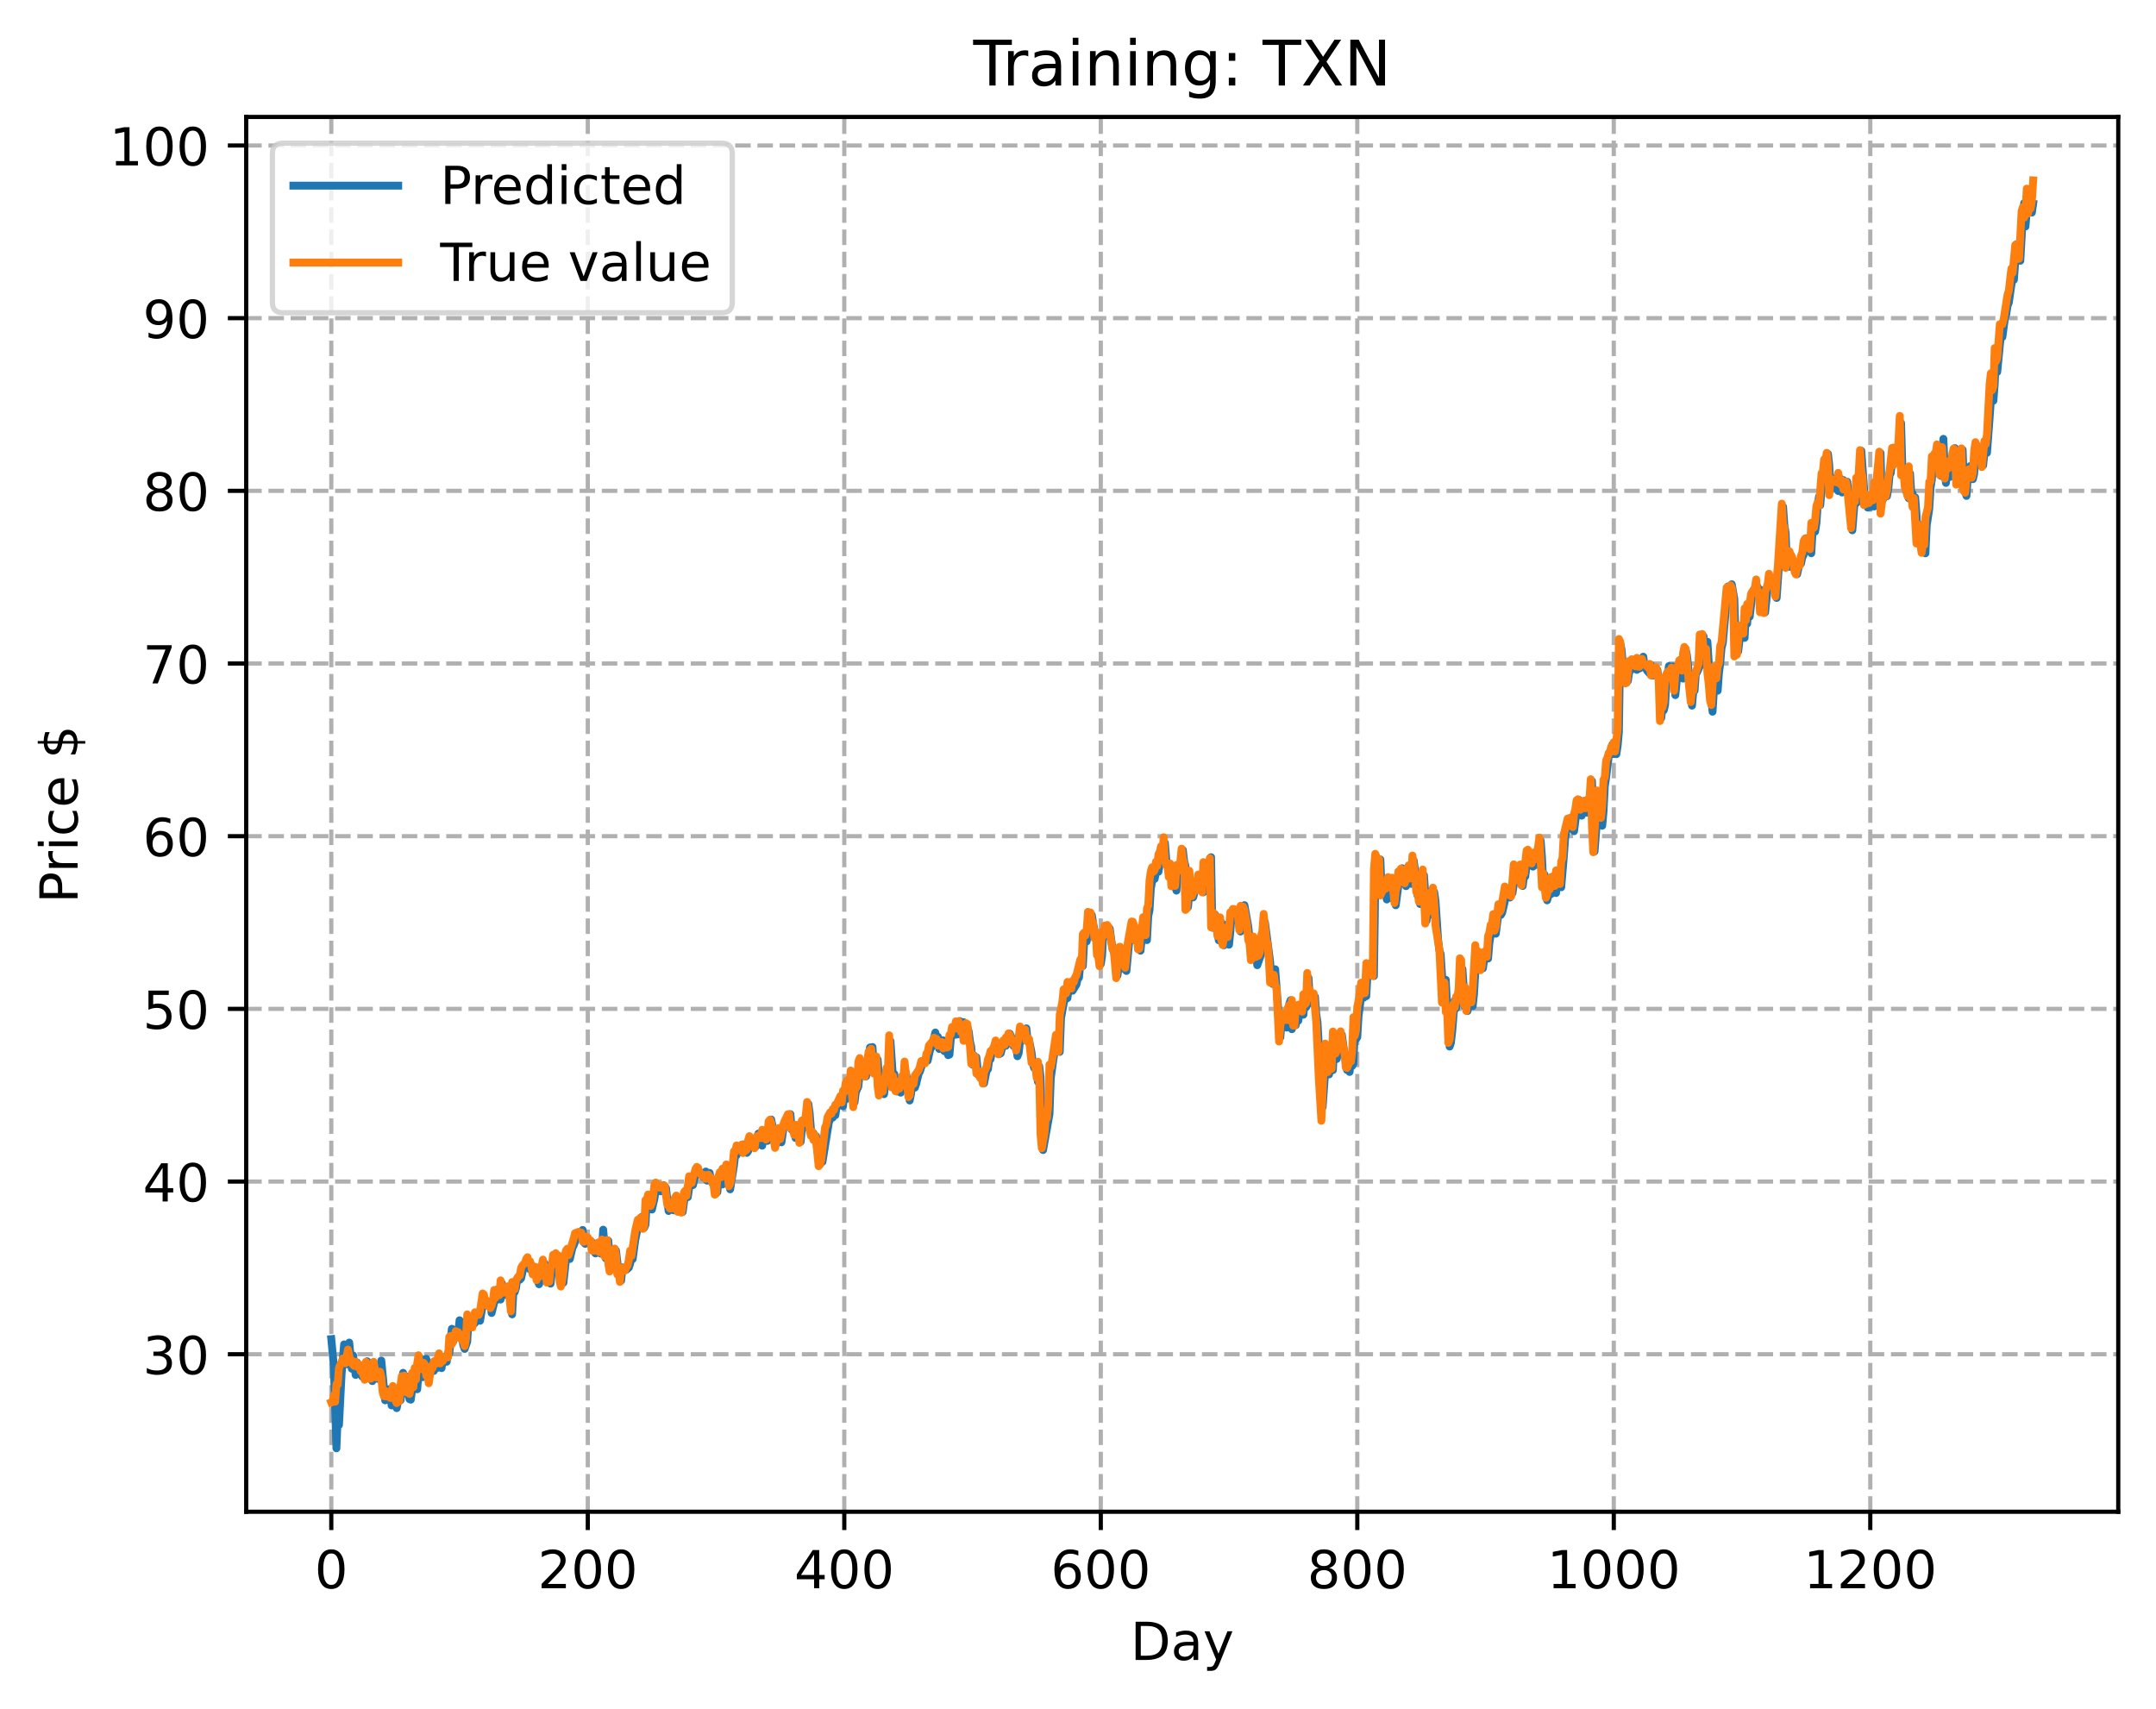 <?xml version="1.0" encoding="utf-8" standalone="no"?>
<!DOCTYPE svg PUBLIC "-//W3C//DTD SVG 1.1//EN"
  "http://www.w3.org/Graphics/SVG/1.1/DTD/svg11.dtd">
<!-- Created with matplotlib (https://matplotlib.org/) -->
<svg height="325.986pt" version="1.1" viewBox="0 0 411.286 325.986" width="411.286pt" xmlns="http://www.w3.org/2000/svg" xmlns:xlink="http://www.w3.org/1999/xlink">
 <defs>
  <style type="text/css">
*{stroke-linecap:butt;stroke-linejoin:round;}
  </style>
 </defs>
 <g id="figure_1">
  <g id="patch_1">
   <path d="M 0 325.986 
L 411.286 325.986 
L 411.286 0 
L 0 0 
z
" style="fill:#ffffff;"/>
  </g>
  <g id="axes_1">
   <g id="patch_2">
    <path d="M 46.966 288.43 
L 404.086 288.43 
L 404.086 22.318 
L 46.966 22.318 
z
" style="fill:#ffffff;"/>
   </g>
   <g id="matplotlib.axis_1">
    <g id="xtick_1">
     <g id="line2d_1">
      <path clip-path="url(#p9b68e202e0)" d="M 63.198 288.43 
L 63.198 22.318 
" style="fill:none;stroke:#b0b0b0;stroke-dasharray:2.96,1.28;stroke-dashoffset:0;stroke-width:0.8;"/>
     </g>
     <g id="line2d_2">
      <defs>
       <path d="M 0 0 
L 0 3.5 
" id="m7eea4c50c9" style="stroke:#000000;stroke-width:0.8;"/>
      </defs>
      <g>
       <use style="stroke:#000000;stroke-width:0.8;" x="63.198" xlink:href="#m7eea4c50c9" y="288.43"/>
      </g>
     </g>
     <g id="text_1">
      <!-- 0 -->
      <defs>
       <path d="M 31.781 66.406 
Q 24.172 66.406 20.328 58.906 
Q 16.5 51.422 16.5 36.375 
Q 16.5 21.391 20.328 13.891 
Q 24.172 6.391 31.781 6.391 
Q 39.453 6.391 43.281 13.891 
Q 47.125 21.391 47.125 36.375 
Q 47.125 51.422 43.281 58.906 
Q 39.453 66.406 31.781 66.406 
z
M 31.781 74.219 
Q 44.047 74.219 50.516 64.516 
Q 56.984 54.828 56.984 36.375 
Q 56.984 17.969 50.516 8.266 
Q 44.047 -1.422 31.781 -1.422 
Q 19.531 -1.422 13.062 8.266 
Q 6.594 17.969 6.594 36.375 
Q 6.594 54.828 13.062 64.516 
Q 19.531 74.219 31.781 74.219 
z
" id="DejaVuSans-48"/>
      </defs>
      <g transform="translate(60.017 303.029)scale(0.1 -0.1)">
       <use xlink:href="#DejaVuSans-48"/>
      </g>
     </g>
    </g>
    <g id="xtick_2">
     <g id="line2d_3">
      <path clip-path="url(#p9b68e202e0)" d="M 112.129 288.43 
L 112.129 22.318 
" style="fill:none;stroke:#b0b0b0;stroke-dasharray:2.96,1.28;stroke-dashoffset:0;stroke-width:0.8;"/>
     </g>
     <g id="line2d_4">
      <g>
       <use style="stroke:#000000;stroke-width:0.8;" x="112.129" xlink:href="#m7eea4c50c9" y="288.43"/>
      </g>
     </g>
     <g id="text_2">
      <!-- 200 -->
      <defs>
       <path d="M 19.188 8.297 
L 53.609 8.297 
L 53.609 0 
L 7.328 0 
L 7.328 8.297 
Q 12.938 14.109 22.625 23.891 
Q 32.328 33.688 34.812 36.531 
Q 39.547 41.844 41.422 45.531 
Q 43.312 49.219 43.312 52.781 
Q 43.312 58.594 39.234 62.25 
Q 35.156 65.922 28.609 65.922 
Q 23.969 65.922 18.812 64.312 
Q 13.672 62.703 7.812 59.422 
L 7.812 69.391 
Q 13.766 71.781 18.938 73 
Q 24.125 74.219 28.422 74.219 
Q 39.75 74.219 46.484 68.547 
Q 53.219 62.891 53.219 53.422 
Q 53.219 48.922 51.531 44.891 
Q 49.859 40.875 45.406 35.406 
Q 44.188 33.984 37.641 27.219 
Q 31.109 20.453 19.188 8.297 
z
" id="DejaVuSans-50"/>
      </defs>
      <g transform="translate(102.585 303.029)scale(0.1 -0.1)">
       <use xlink:href="#DejaVuSans-50"/>
       <use x="63.623" xlink:href="#DejaVuSans-48"/>
       <use x="127.246" xlink:href="#DejaVuSans-48"/>
      </g>
     </g>
    </g>
    <g id="xtick_3">
     <g id="line2d_5">
      <path clip-path="url(#p9b68e202e0)" d="M 161.06 288.43 
L 161.06 22.318 
" style="fill:none;stroke:#b0b0b0;stroke-dasharray:2.96,1.28;stroke-dashoffset:0;stroke-width:0.8;"/>
     </g>
     <g id="line2d_6">
      <g>
       <use style="stroke:#000000;stroke-width:0.8;" x="161.06" xlink:href="#m7eea4c50c9" y="288.43"/>
      </g>
     </g>
     <g id="text_3">
      <!-- 400 -->
      <defs>
       <path d="M 37.797 64.312 
L 12.891 25.391 
L 37.797 25.391 
z
M 35.203 72.906 
L 47.609 72.906 
L 47.609 25.391 
L 58.016 25.391 
L 58.016 17.188 
L 47.609 17.188 
L 47.609 0 
L 37.797 0 
L 37.797 17.188 
L 4.891 17.188 
L 4.891 26.703 
z
" id="DejaVuSans-52"/>
      </defs>
      <g transform="translate(151.516 303.029)scale(0.1 -0.1)">
       <use xlink:href="#DejaVuSans-52"/>
       <use x="63.623" xlink:href="#DejaVuSans-48"/>
       <use x="127.246" xlink:href="#DejaVuSans-48"/>
      </g>
     </g>
    </g>
    <g id="xtick_4">
     <g id="line2d_7">
      <path clip-path="url(#p9b68e202e0)" d="M 209.99 288.43 
L 209.99 22.318 
" style="fill:none;stroke:#b0b0b0;stroke-dasharray:2.96,1.28;stroke-dashoffset:0;stroke-width:0.8;"/>
     </g>
     <g id="line2d_8">
      <g>
       <use style="stroke:#000000;stroke-width:0.8;" x="209.99" xlink:href="#m7eea4c50c9" y="288.43"/>
      </g>
     </g>
     <g id="text_4">
      <!-- 600 -->
      <defs>
       <path d="M 33.016 40.375 
Q 26.375 40.375 22.484 35.828 
Q 18.609 31.297 18.609 23.391 
Q 18.609 15.531 22.484 10.953 
Q 26.375 6.391 33.016 6.391 
Q 39.656 6.391 43.531 10.953 
Q 47.406 15.531 47.406 23.391 
Q 47.406 31.297 43.531 35.828 
Q 39.656 40.375 33.016 40.375 
z
M 52.594 71.297 
L 52.594 62.312 
Q 48.875 64.062 45.094 64.984 
Q 41.312 65.922 37.594 65.922 
Q 27.828 65.922 22.672 59.328 
Q 17.531 52.734 16.797 39.406 
Q 19.672 43.656 24.016 45.922 
Q 28.375 48.188 33.594 48.188 
Q 44.578 48.188 50.953 41.516 
Q 57.328 34.859 57.328 23.391 
Q 57.328 12.156 50.688 5.359 
Q 44.047 -1.422 33.016 -1.422 
Q 20.359 -1.422 13.672 8.266 
Q 6.984 17.969 6.984 36.375 
Q 6.984 53.656 15.188 63.938 
Q 23.391 74.219 37.203 74.219 
Q 40.922 74.219 44.703 73.484 
Q 48.484 72.75 52.594 71.297 
z
" id="DejaVuSans-54"/>
      </defs>
      <g transform="translate(200.446 303.029)scale(0.1 -0.1)">
       <use xlink:href="#DejaVuSans-54"/>
       <use x="63.623" xlink:href="#DejaVuSans-48"/>
       <use x="127.246" xlink:href="#DejaVuSans-48"/>
      </g>
     </g>
    </g>
    <g id="xtick_5">
     <g id="line2d_9">
      <path clip-path="url(#p9b68e202e0)" d="M 258.921 288.43 
L 258.921 22.318 
" style="fill:none;stroke:#b0b0b0;stroke-dasharray:2.96,1.28;stroke-dashoffset:0;stroke-width:0.8;"/>
     </g>
     <g id="line2d_10">
      <g>
       <use style="stroke:#000000;stroke-width:0.8;" x="258.921" xlink:href="#m7eea4c50c9" y="288.43"/>
      </g>
     </g>
     <g id="text_5">
      <!-- 800 -->
      <defs>
       <path d="M 31.781 34.625 
Q 24.75 34.625 20.719 30.859 
Q 16.703 27.094 16.703 20.516 
Q 16.703 13.922 20.719 10.156 
Q 24.75 6.391 31.781 6.391 
Q 38.812 6.391 42.859 10.172 
Q 46.922 13.969 46.922 20.516 
Q 46.922 27.094 42.891 30.859 
Q 38.875 34.625 31.781 34.625 
z
M 21.922 38.812 
Q 15.578 40.375 12.031 44.719 
Q 8.5 49.078 8.5 55.328 
Q 8.5 64.062 14.719 69.141 
Q 20.953 74.219 31.781 74.219 
Q 42.672 74.219 48.875 69.141 
Q 55.078 64.062 55.078 55.328 
Q 55.078 49.078 51.531 44.719 
Q 48 40.375 41.703 38.812 
Q 48.828 37.156 52.797 32.312 
Q 56.781 27.484 56.781 20.516 
Q 56.781 9.906 50.312 4.234 
Q 43.844 -1.422 31.781 -1.422 
Q 19.734 -1.422 13.25 4.234 
Q 6.781 9.906 6.781 20.516 
Q 6.781 27.484 10.781 32.312 
Q 14.797 37.156 21.922 38.812 
z
M 18.312 54.391 
Q 18.312 48.734 21.844 45.562 
Q 25.391 42.391 31.781 42.391 
Q 38.141 42.391 41.719 45.562 
Q 45.312 48.734 45.312 54.391 
Q 45.312 60.062 41.719 63.234 
Q 38.141 66.406 31.781 66.406 
Q 25.391 66.406 21.844 63.234 
Q 18.312 60.062 18.312 54.391 
z
" id="DejaVuSans-56"/>
      </defs>
      <g transform="translate(249.377 303.029)scale(0.1 -0.1)">
       <use xlink:href="#DejaVuSans-56"/>
       <use x="63.623" xlink:href="#DejaVuSans-48"/>
       <use x="127.246" xlink:href="#DejaVuSans-48"/>
      </g>
     </g>
    </g>
    <g id="xtick_6">
     <g id="line2d_11">
      <path clip-path="url(#p9b68e202e0)" d="M 307.851 288.43 
L 307.851 22.318 
" style="fill:none;stroke:#b0b0b0;stroke-dasharray:2.96,1.28;stroke-dashoffset:0;stroke-width:0.8;"/>
     </g>
     <g id="line2d_12">
      <g>
       <use style="stroke:#000000;stroke-width:0.8;" x="307.851" xlink:href="#m7eea4c50c9" y="288.43"/>
      </g>
     </g>
     <g id="text_6">
      <!-- 1000 -->
      <defs>
       <path d="M 12.406 8.297 
L 28.516 8.297 
L 28.516 63.922 
L 10.984 60.406 
L 10.984 69.391 
L 28.422 72.906 
L 38.281 72.906 
L 38.281 8.297 
L 54.391 8.297 
L 54.391 0 
L 12.406 0 
z
" id="DejaVuSans-49"/>
      </defs>
      <g transform="translate(295.126 303.029)scale(0.1 -0.1)">
       <use xlink:href="#DejaVuSans-49"/>
       <use x="63.623" xlink:href="#DejaVuSans-48"/>
       <use x="127.246" xlink:href="#DejaVuSans-48"/>
       <use x="190.869" xlink:href="#DejaVuSans-48"/>
      </g>
     </g>
    </g>
    <g id="xtick_7">
     <g id="line2d_13">
      <path clip-path="url(#p9b68e202e0)" d="M 356.782 288.43 
L 356.782 22.318 
" style="fill:none;stroke:#b0b0b0;stroke-dasharray:2.96,1.28;stroke-dashoffset:0;stroke-width:0.8;"/>
     </g>
     <g id="line2d_14">
      <g>
       <use style="stroke:#000000;stroke-width:0.8;" x="356.782" xlink:href="#m7eea4c50c9" y="288.43"/>
      </g>
     </g>
     <g id="text_7">
      <!-- 1200 -->
      <g transform="translate(344.057 303.029)scale(0.1 -0.1)">
       <use xlink:href="#DejaVuSans-49"/>
       <use x="63.623" xlink:href="#DejaVuSans-50"/>
       <use x="127.246" xlink:href="#DejaVuSans-48"/>
       <use x="190.869" xlink:href="#DejaVuSans-48"/>
      </g>
     </g>
    </g>
    <g id="text_8">
     <!-- Day -->
     <defs>
      <path d="M 19.672 64.797 
L 19.672 8.109 
L 31.594 8.109 
Q 46.688 8.109 53.688 14.938 
Q 60.688 21.781 60.688 36.531 
Q 60.688 51.172 53.688 57.984 
Q 46.688 64.797 31.594 64.797 
z
M 9.812 72.906 
L 30.078 72.906 
Q 51.266 72.906 61.172 64.094 
Q 71.094 55.281 71.094 36.531 
Q 71.094 17.672 61.125 8.828 
Q 51.172 0 30.078 0 
L 9.812 0 
z
" id="DejaVuSans-68"/>
      <path d="M 34.281 27.484 
Q 23.391 27.484 19.188 25 
Q 14.984 22.516 14.984 16.5 
Q 14.984 11.719 18.141 8.906 
Q 21.297 6.109 26.703 6.109 
Q 34.188 6.109 38.703 11.406 
Q 43.219 16.703 43.219 25.484 
L 43.219 27.484 
z
M 52.203 31.203 
L 52.203 0 
L 43.219 0 
L 43.219 8.297 
Q 40.141 3.328 35.547 0.953 
Q 30.953 -1.422 24.312 -1.422 
Q 15.922 -1.422 10.953 3.297 
Q 6 8.016 6 15.922 
Q 6 25.141 12.172 29.828 
Q 18.359 34.516 30.609 34.516 
L 43.219 34.516 
L 43.219 35.406 
Q 43.219 41.609 39.141 45 
Q 35.062 48.391 27.688 48.391 
Q 23 48.391 18.547 47.266 
Q 14.109 46.141 10.016 43.891 
L 10.016 52.203 
Q 14.938 54.109 19.578 55.047 
Q 24.219 56 28.609 56 
Q 40.484 56 46.344 49.844 
Q 52.203 43.703 52.203 31.203 
z
" id="DejaVuSans-97"/>
      <path d="M 32.172 -5.078 
Q 28.375 -14.844 24.75 -17.812 
Q 21.141 -20.797 15.094 -20.797 
L 7.906 -20.797 
L 7.906 -13.281 
L 13.188 -13.281 
Q 16.891 -13.281 18.938 -11.516 
Q 21 -9.766 23.484 -3.219 
L 25.094 0.875 
L 2.984 54.688 
L 12.5 54.688 
L 29.594 11.922 
L 46.688 54.688 
L 56.203 54.688 
z
" id="DejaVuSans-121"/>
     </defs>
     <g transform="translate(215.652 316.707)scale(0.1 -0.1)">
      <use xlink:href="#DejaVuSans-68"/>
      <use x="77.002" xlink:href="#DejaVuSans-97"/>
      <use x="138.281" xlink:href="#DejaVuSans-121"/>
     </g>
    </g>
   </g>
   <g id="matplotlib.axis_2">
    <g id="ytick_1">
     <g id="line2d_15">
      <path clip-path="url(#p9b68e202e0)" d="M 46.966 258.38 
L 404.086 258.38 
" style="fill:none;stroke:#b0b0b0;stroke-dasharray:2.96,1.28;stroke-dashoffset:0;stroke-width:0.8;"/>
     </g>
     <g id="line2d_16">
      <defs>
       <path d="M 0 0 
L -3.5 0 
" id="m9fd6c60265" style="stroke:#000000;stroke-width:0.8;"/>
      </defs>
      <g>
       <use style="stroke:#000000;stroke-width:0.8;" x="46.966" xlink:href="#m9fd6c60265" y="258.38"/>
      </g>
     </g>
     <g id="text_9">
      <!-- 30 -->
      <defs>
       <path d="M 40.578 39.312 
Q 47.656 37.797 51.625 33 
Q 55.609 28.219 55.609 21.188 
Q 55.609 10.406 48.188 4.484 
Q 40.766 -1.422 27.094 -1.422 
Q 22.516 -1.422 17.656 -0.516 
Q 12.797 0.391 7.625 2.203 
L 7.625 11.719 
Q 11.719 9.328 16.594 8.109 
Q 21.484 6.891 26.812 6.891 
Q 36.078 6.891 40.938 10.547 
Q 45.797 14.203 45.797 21.188 
Q 45.797 27.641 41.281 31.266 
Q 36.766 34.906 28.719 34.906 
L 20.219 34.906 
L 20.219 43.016 
L 29.109 43.016 
Q 36.375 43.016 40.234 45.922 
Q 44.094 48.828 44.094 54.297 
Q 44.094 59.906 40.109 62.906 
Q 36.141 65.922 28.719 65.922 
Q 24.656 65.922 20.016 65.031 
Q 15.375 64.156 9.812 62.312 
L 9.812 71.094 
Q 15.438 72.656 20.344 73.438 
Q 25.25 74.219 29.594 74.219 
Q 40.828 74.219 47.359 69.109 
Q 53.906 64.016 53.906 55.328 
Q 53.906 49.266 50.438 45.094 
Q 46.969 40.922 40.578 39.312 
z
" id="DejaVuSans-51"/>
      </defs>
      <g transform="translate(27.241 262.179)scale(0.1 -0.1)">
       <use xlink:href="#DejaVuSans-51"/>
       <use x="63.623" xlink:href="#DejaVuSans-48"/>
      </g>
     </g>
    </g>
    <g id="ytick_2">
     <g id="line2d_17">
      <path clip-path="url(#p9b68e202e0)" d="M 46.966 225.434 
L 404.086 225.434 
" style="fill:none;stroke:#b0b0b0;stroke-dasharray:2.96,1.28;stroke-dashoffset:0;stroke-width:0.8;"/>
     </g>
     <g id="line2d_18">
      <g>
       <use style="stroke:#000000;stroke-width:0.8;" x="46.966" xlink:href="#m9fd6c60265" y="225.434"/>
      </g>
     </g>
     <g id="text_10">
      <!-- 40 -->
      <g transform="translate(27.241 229.233)scale(0.1 -0.1)">
       <use xlink:href="#DejaVuSans-52"/>
       <use x="63.623" xlink:href="#DejaVuSans-48"/>
      </g>
     </g>
    </g>
    <g id="ytick_3">
     <g id="line2d_19">
      <path clip-path="url(#p9b68e202e0)" d="M 46.966 192.488 
L 404.086 192.488 
" style="fill:none;stroke:#b0b0b0;stroke-dasharray:2.96,1.28;stroke-dashoffset:0;stroke-width:0.8;"/>
     </g>
     <g id="line2d_20">
      <g>
       <use style="stroke:#000000;stroke-width:0.8;" x="46.966" xlink:href="#m9fd6c60265" y="192.488"/>
      </g>
     </g>
     <g id="text_11">
      <!-- 50 -->
      <defs>
       <path d="M 10.797 72.906 
L 49.516 72.906 
L 49.516 64.594 
L 19.828 64.594 
L 19.828 46.734 
Q 21.969 47.469 24.109 47.828 
Q 26.266 48.188 28.422 48.188 
Q 40.625 48.188 47.75 41.5 
Q 54.891 34.812 54.891 23.391 
Q 54.891 11.625 47.562 5.094 
Q 40.234 -1.422 26.906 -1.422 
Q 22.312 -1.422 17.547 -0.641 
Q 12.797 0.141 7.719 1.703 
L 7.719 11.625 
Q 12.109 9.234 16.797 8.062 
Q 21.484 6.891 26.703 6.891 
Q 35.156 6.891 40.078 11.328 
Q 45.016 15.766 45.016 23.391 
Q 45.016 31 40.078 35.438 
Q 35.156 39.891 26.703 39.891 
Q 22.75 39.891 18.812 39.016 
Q 14.891 38.141 10.797 36.281 
z
" id="DejaVuSans-53"/>
      </defs>
      <g transform="translate(27.241 196.287)scale(0.1 -0.1)">
       <use xlink:href="#DejaVuSans-53"/>
       <use x="63.623" xlink:href="#DejaVuSans-48"/>
      </g>
     </g>
    </g>
    <g id="ytick_4">
     <g id="line2d_21">
      <path clip-path="url(#p9b68e202e0)" d="M 46.966 159.542 
L 404.086 159.542 
" style="fill:none;stroke:#b0b0b0;stroke-dasharray:2.96,1.28;stroke-dashoffset:0;stroke-width:0.8;"/>
     </g>
     <g id="line2d_22">
      <g>
       <use style="stroke:#000000;stroke-width:0.8;" x="46.966" xlink:href="#m9fd6c60265" y="159.542"/>
      </g>
     </g>
     <g id="text_12">
      <!-- 60 -->
      <g transform="translate(27.241 163.342)scale(0.1 -0.1)">
       <use xlink:href="#DejaVuSans-54"/>
       <use x="63.623" xlink:href="#DejaVuSans-48"/>
      </g>
     </g>
    </g>
    <g id="ytick_5">
     <g id="line2d_23">
      <path clip-path="url(#p9b68e202e0)" d="M 46.966 126.597 
L 404.086 126.597 
" style="fill:none;stroke:#b0b0b0;stroke-dasharray:2.96,1.28;stroke-dashoffset:0;stroke-width:0.8;"/>
     </g>
     <g id="line2d_24">
      <g>
       <use style="stroke:#000000;stroke-width:0.8;" x="46.966" xlink:href="#m9fd6c60265" y="126.597"/>
      </g>
     </g>
     <g id="text_13">
      <!-- 70 -->
      <defs>
       <path d="M 8.203 72.906 
L 55.078 72.906 
L 55.078 68.703 
L 28.609 0 
L 18.312 0 
L 43.219 64.594 
L 8.203 64.594 
z
" id="DejaVuSans-55"/>
      </defs>
      <g transform="translate(27.241 130.396)scale(0.1 -0.1)">
       <use xlink:href="#DejaVuSans-55"/>
       <use x="63.623" xlink:href="#DejaVuSans-48"/>
      </g>
     </g>
    </g>
    <g id="ytick_6">
     <g id="line2d_25">
      <path clip-path="url(#p9b68e202e0)" d="M 46.966 93.651 
L 404.086 93.651 
" style="fill:none;stroke:#b0b0b0;stroke-dasharray:2.96,1.28;stroke-dashoffset:0;stroke-width:0.8;"/>
     </g>
     <g id="line2d_26">
      <g>
       <use style="stroke:#000000;stroke-width:0.8;" x="46.966" xlink:href="#m9fd6c60265" y="93.651"/>
      </g>
     </g>
     <g id="text_14">
      <!-- 80 -->
      <g transform="translate(27.241 97.45)scale(0.1 -0.1)">
       <use xlink:href="#DejaVuSans-56"/>
       <use x="63.623" xlink:href="#DejaVuSans-48"/>
      </g>
     </g>
    </g>
    <g id="ytick_7">
     <g id="line2d_27">
      <path clip-path="url(#p9b68e202e0)" d="M 46.966 60.705 
L 404.086 60.705 
" style="fill:none;stroke:#b0b0b0;stroke-dasharray:2.96,1.28;stroke-dashoffset:0;stroke-width:0.8;"/>
     </g>
     <g id="line2d_28">
      <g>
       <use style="stroke:#000000;stroke-width:0.8;" x="46.966" xlink:href="#m9fd6c60265" y="60.705"/>
      </g>
     </g>
     <g id="text_15">
      <!-- 90 -->
      <defs>
       <path d="M 10.984 1.516 
L 10.984 10.5 
Q 14.703 8.734 18.5 7.812 
Q 22.312 6.891 25.984 6.891 
Q 35.75 6.891 40.891 13.453 
Q 46.047 20.016 46.781 33.406 
Q 43.953 29.203 39.594 26.953 
Q 35.25 24.703 29.984 24.703 
Q 19.047 24.703 12.672 31.312 
Q 6.297 37.938 6.297 49.422 
Q 6.297 60.641 12.938 67.422 
Q 19.578 74.219 30.609 74.219 
Q 43.266 74.219 49.922 64.516 
Q 56.594 54.828 56.594 36.375 
Q 56.594 19.141 48.406 8.859 
Q 40.234 -1.422 26.422 -1.422 
Q 22.703 -1.422 18.891 -0.688 
Q 15.094 0.047 10.984 1.516 
z
M 30.609 32.422 
Q 37.25 32.422 41.125 36.953 
Q 45.016 41.5 45.016 49.422 
Q 45.016 57.281 41.125 61.844 
Q 37.25 66.406 30.609 66.406 
Q 23.969 66.406 20.094 61.844 
Q 16.219 57.281 16.219 49.422 
Q 16.219 41.5 20.094 36.953 
Q 23.969 32.422 30.609 32.422 
z
" id="DejaVuSans-57"/>
      </defs>
      <g transform="translate(27.241 64.504)scale(0.1 -0.1)">
       <use xlink:href="#DejaVuSans-57"/>
       <use x="63.623" xlink:href="#DejaVuSans-48"/>
      </g>
     </g>
    </g>
    <g id="ytick_8">
     <g id="line2d_29">
      <path clip-path="url(#p9b68e202e0)" d="M 46.966 27.759 
L 404.086 27.759 
" style="fill:none;stroke:#b0b0b0;stroke-dasharray:2.96,1.28;stroke-dashoffset:0;stroke-width:0.8;"/>
     </g>
     <g id="line2d_30">
      <g>
       <use style="stroke:#000000;stroke-width:0.8;" x="46.966" xlink:href="#m9fd6c60265" y="27.759"/>
      </g>
     </g>
     <g id="text_16">
      <!-- 100 -->
      <g transform="translate(20.878 31.558)scale(0.1 -0.1)">
       <use xlink:href="#DejaVuSans-49"/>
       <use x="63.623" xlink:href="#DejaVuSans-48"/>
       <use x="127.246" xlink:href="#DejaVuSans-48"/>
      </g>
     </g>
    </g>
    <g id="text_17">
     <!-- Price $ -->
     <defs>
      <path d="M 19.672 64.797 
L 19.672 37.406 
L 32.078 37.406 
Q 38.969 37.406 42.719 40.969 
Q 46.484 44.531 46.484 51.125 
Q 46.484 57.672 42.719 61.234 
Q 38.969 64.797 32.078 64.797 
z
M 9.812 72.906 
L 32.078 72.906 
Q 44.344 72.906 50.609 67.359 
Q 56.891 61.812 56.891 51.125 
Q 56.891 40.328 50.609 34.812 
Q 44.344 29.297 32.078 29.297 
L 19.672 29.297 
L 19.672 0 
L 9.812 0 
z
" id="DejaVuSans-80"/>
      <path d="M 41.109 46.297 
Q 39.594 47.172 37.812 47.578 
Q 36.031 48 33.891 48 
Q 26.266 48 22.188 43.047 
Q 18.109 38.094 18.109 28.812 
L 18.109 0 
L 9.078 0 
L 9.078 54.688 
L 18.109 54.688 
L 18.109 46.188 
Q 20.953 51.172 25.484 53.578 
Q 30.031 56 36.531 56 
Q 37.453 56 38.578 55.875 
Q 39.703 55.766 41.062 55.516 
z
" id="DejaVuSans-114"/>
      <path d="M 9.422 54.688 
L 18.406 54.688 
L 18.406 0 
L 9.422 0 
z
M 9.422 75.984 
L 18.406 75.984 
L 18.406 64.594 
L 9.422 64.594 
z
" id="DejaVuSans-105"/>
      <path d="M 48.781 52.594 
L 48.781 44.188 
Q 44.969 46.297 41.141 47.344 
Q 37.312 48.391 33.406 48.391 
Q 24.656 48.391 19.812 42.844 
Q 14.984 37.312 14.984 27.297 
Q 14.984 17.281 19.812 11.734 
Q 24.656 6.203 33.406 6.203 
Q 37.312 6.203 41.141 7.25 
Q 44.969 8.297 48.781 10.406 
L 48.781 2.094 
Q 45.016 0.344 40.984 -0.531 
Q 36.969 -1.422 32.422 -1.422 
Q 20.062 -1.422 12.781 6.344 
Q 5.516 14.109 5.516 27.297 
Q 5.516 40.672 12.859 48.328 
Q 20.219 56 33.016 56 
Q 37.156 56 41.109 55.141 
Q 45.062 54.297 48.781 52.594 
z
" id="DejaVuSans-99"/>
      <path d="M 56.203 29.594 
L 56.203 25.203 
L 14.891 25.203 
Q 15.484 15.922 20.484 11.062 
Q 25.484 6.203 34.422 6.203 
Q 39.594 6.203 44.453 7.469 
Q 49.312 8.734 54.109 11.281 
L 54.109 2.781 
Q 49.266 0.734 44.188 -0.344 
Q 39.109 -1.422 33.891 -1.422 
Q 20.797 -1.422 13.156 6.188 
Q 5.516 13.812 5.516 26.812 
Q 5.516 40.234 12.766 48.109 
Q 20.016 56 32.328 56 
Q 43.359 56 49.781 48.891 
Q 56.203 41.797 56.203 29.594 
z
M 47.219 32.234 
Q 47.125 39.594 43.094 43.984 
Q 39.062 48.391 32.422 48.391 
Q 24.906 48.391 20.391 44.141 
Q 15.875 39.891 15.188 32.172 
z
" id="DejaVuSans-101"/>
      <path id="DejaVuSans-32"/>
      <path d="M 33.797 -14.703 
L 28.906 -14.703 
L 28.859 0 
Q 23.734 0.094 18.609 1.188 
Q 13.484 2.297 8.297 4.5 
L 8.297 13.281 
Q 13.281 10.156 18.375 8.562 
Q 23.484 6.984 28.906 6.938 
L 28.906 29.203 
Q 18.109 30.953 13.203 35.156 
Q 8.297 39.359 8.297 46.688 
Q 8.297 54.641 13.625 59.219 
Q 18.953 63.812 28.906 64.5 
L 28.906 75.984 
L 33.797 75.984 
L 33.797 64.656 
Q 38.328 64.453 42.578 63.688 
Q 46.828 62.938 50.875 61.625 
L 50.875 53.078 
Q 46.828 55.125 42.547 56.25 
Q 38.281 57.375 33.797 57.562 
L 33.797 36.719 
Q 44.875 35.016 50.094 30.609 
Q 55.328 26.219 55.328 18.609 
Q 55.328 10.359 49.781 5.594 
Q 44.234 0.828 33.797 0.094 
z
M 28.906 37.594 
L 28.906 57.625 
Q 23.25 56.984 20.266 54.391 
Q 17.281 51.812 17.281 47.516 
Q 17.281 43.312 20.031 40.969 
Q 22.797 38.625 28.906 37.594 
z
M 33.797 28.219 
L 33.797 7.078 
Q 39.984 7.906 43.141 10.594 
Q 46.297 13.281 46.297 17.672 
Q 46.297 21.969 43.281 24.5 
Q 40.281 27.047 33.797 28.219 
z
" id="DejaVuSans-36"/>
     </defs>
     <g transform="translate(14.798 172.342)rotate(-90)scale(0.1 -0.1)">
      <use xlink:href="#DejaVuSans-80"/>
      <use x="58.553" xlink:href="#DejaVuSans-114"/>
      <use x="99.666" xlink:href="#DejaVuSans-105"/>
      <use x="127.449" xlink:href="#DejaVuSans-99"/>
      <use x="182.43" xlink:href="#DejaVuSans-101"/>
      <use x="243.953" xlink:href="#DejaVuSans-32"/>
      <use x="275.74" xlink:href="#DejaVuSans-36"/>
     </g>
    </g>
   </g>
   <g id="line2d_31">
    <path clip-path="url(#p9b68e202e0)" d="M 63.198 255.494 
L 63.688 260.619 
L 64.177 276.334 
L 64.422 270.398 
L 64.666 271.877 
L 65.156 262.269 
L 65.645 256.499 
L 65.89 259.012 
L 66.134 260.299 
L 66.623 256.152 
L 67.113 261.151 
L 67.357 258.604 
L 67.847 262.329 
L 68.091 259.942 
L 68.581 262.052 
L 68.825 261.098 
L 69.07 262.621 
L 69.315 261.259 
L 69.559 262.208 
L 69.804 262.237 
L 70.049 259.718 
L 70.538 262.863 
L 71.027 263.512 
L 71.272 262.853 
L 71.517 260.715 
L 71.761 261.389 
L 72.006 263.063 
L 72.251 262.385 
L 72.74 259.58 
L 73.474 267.18 
L 73.718 266.28 
L 73.963 266.914 
L 74.208 265.066 
L 74.452 265.389 
L 74.697 268.144 
L 74.942 266.126 
L 75.186 265.793 
L 75.431 267.832 
L 75.676 268.663 
L 75.92 267.367 
L 76.41 267.177 
L 76.899 261.923 
L 77.144 264.122 
L 77.388 262.553 
L 77.633 264.717 
L 78.122 266.955 
L 78.367 267.047 
L 78.856 263.313 
L 79.101 264.691 
L 79.345 263.048 
L 79.59 265.063 
L 80.079 259.011 
L 80.324 262.272 
L 80.569 262.771 
L 80.813 260.438 
L 81.058 261.503 
L 81.303 259.24 
L 81.792 260.865 
L 82.037 261.907 
L 82.281 260.866 
L 82.771 261.563 
L 83.015 260.418 
L 83.26 260.28 
L 83.505 260.969 
L 83.749 260.513 
L 83.994 259.639 
L 84.239 261.033 
L 84.483 259.099 
L 84.728 259.405 
L 84.972 258.791 
L 85.217 259.821 
L 85.462 258.148 
L 85.706 258.24 
L 86.196 253.526 
L 86.44 255.985 
L 86.685 254.744 
L 86.93 254.76 
L 87.174 254.609 
L 87.419 254.125 
L 87.664 251.898 
L 88.153 255.396 
L 88.398 256.719 
L 88.642 257.37 
L 89.132 255.962 
L 89.376 251.839 
L 89.621 253.211 
L 89.866 252.948 
L 90.11 252.198 
L 90.355 252.618 
L 90.599 252.433 
L 90.844 250.993 
L 91.089 250.484 
L 91.578 252 
L 92.067 249.027 
L 92.312 247.923 
L 92.801 248.473 
L 93.046 248.262 
L 93.291 248.729 
L 93.535 248.748 
L 93.78 250.51 
L 94.269 248.548 
L 94.514 246.845 
L 94.759 248.023 
L 95.003 246.747 
L 95.248 247.67 
L 95.493 247.948 
L 95.737 244.839 
L 96.227 247.09 
L 96.471 245.768 
L 96.716 246.021 
L 96.96 247.182 
L 97.205 246.223 
L 97.45 247.855 
L 97.694 250.772 
L 97.939 246.368 
L 98.184 246.536 
L 98.428 245.785 
L 98.673 243.986 
L 98.918 243.772 
L 99.162 244.163 
L 99.407 243.898 
L 99.896 241.689 
L 100.386 241.211 
L 100.63 241.292 
L 100.875 240.592 
L 101.12 242.202 
L 101.364 241.307 
L 101.854 243.13 
L 102.098 243.044 
L 102.343 242.362 
L 102.587 244.435 
L 102.832 245.03 
L 103.077 244.247 
L 103.321 242.843 
L 103.566 242.946 
L 103.811 240.945 
L 104.055 241.332 
L 104.545 243.579 
L 104.789 243.659 
L 105.034 244.916 
L 105.279 242.484 
L 105.768 239.704 
L 106.013 240.419 
L 106.257 239.92 
L 106.502 240.729 
L 106.747 240.103 
L 106.991 243.894 
L 107.236 244.713 
L 107.481 244.735 
L 107.97 240.313 
L 108.459 238.534 
L 108.704 240.205 
L 109.193 238.088 
L 109.438 237.625 
L 110.172 235.685 
L 110.416 235.763 
L 110.661 235.402 
L 110.906 235.471 
L 111.15 234.668 
L 111.395 237.05 
L 111.64 237.314 
L 111.884 236.339 
L 112.129 236.835 
L 112.374 236.602 
L 112.863 236.947 
L 113.108 238.462 
L 113.597 239.144 
L 113.842 237.61 
L 114.086 238.637 
L 114.331 237.617 
L 114.575 239.172 
L 114.82 238.821 
L 115.065 234.615 
L 115.554 240.089 
L 116.043 236.72 
L 116.288 240.15 
L 116.533 241.69 
L 116.777 240.181 
L 117.022 240.244 
L 117.511 238.619 
L 118.001 242.749 
L 118.245 241.872 
L 118.49 244.349 
L 118.735 241.798 
L 119.469 242.284 
L 119.958 241.847 
L 120.203 241.117 
L 120.447 239.846 
L 120.692 240.227 
L 121.181 236.612 
L 121.915 232.965 
L 122.16 232.792 
L 122.404 232.192 
L 122.894 234.236 
L 123.138 233.666 
L 123.383 229.063 
L 123.628 229.192 
L 123.872 228.766 
L 124.362 230.77 
L 124.851 228.646 
L 125.096 226.911 
L 125.34 226.636 
L 125.585 227.298 
L 125.83 227.162 
L 126.074 227.298 
L 126.319 226.323 
L 126.563 226.139 
L 126.808 227.236 
L 127.053 226.673 
L 127.542 231.051 
L 127.787 229.193 
L 128.031 230.023 
L 128.276 229.048 
L 128.521 230.924 
L 128.765 230.635 
L 129.01 229.91 
L 129.255 228.827 
L 129.499 231.174 
L 129.989 229.536 
L 130.233 231.235 
L 130.723 227.639 
L 130.967 227.165 
L 131.212 228.407 
L 131.701 224.944 
L 131.946 225.911 
L 132.191 226.114 
L 132.68 224.083 
L 132.924 223.217 
L 133.903 224.208 
L 134.148 224.588 
L 134.637 223.518 
L 134.882 225.254 
L 135.126 224.89 
L 135.371 223.785 
L 135.616 225.155 
L 136.35 226.563 
L 136.594 227.227 
L 136.839 227.475 
L 137.084 225.145 
L 137.328 224.583 
L 137.573 224.681 
L 137.818 225.989 
L 138.062 224.072 
L 138.307 224.37 
L 138.551 223.671 
L 138.796 222.328 
L 139.285 226.917 
L 140.019 222.331 
L 140.264 220.163 
L 140.509 220.421 
L 140.753 219.059 
L 140.998 218.852 
L 141.487 219.857 
L 141.732 218.343 
L 141.977 219.191 
L 142.221 219.214 
L 142.466 219.964 
L 142.711 219.649 
L 143.2 217.176 
L 143.445 217.926 
L 143.689 218.175 
L 143.934 218.254 
L 144.178 218.735 
L 144.423 217.023 
L 144.668 216.281 
L 144.912 217.33 
L 145.157 217.083 
L 145.402 218.587 
L 145.646 216.308 
L 145.891 216.564 
L 146.136 216.531 
L 146.38 217.678 
L 146.625 216.875 
L 146.87 214.424 
L 147.114 213.59 
L 148.093 218.29 
L 148.338 217.135 
L 148.827 215.956 
L 149.072 217.947 
L 149.561 214.531 
L 149.806 214.009 
L 150.295 213.392 
L 150.784 212.574 
L 151.029 215.544 
L 151.273 214.736 
L 151.763 217.124 
L 152.007 215.568 
L 152.252 215.986 
L 152.497 215.646 
L 152.741 217.846 
L 152.986 215.07 
L 153.231 214.246 
L 153.475 215.105 
L 153.72 214.301 
L 154.209 210.632 
L 154.454 212.389 
L 154.699 215.443 
L 154.943 216.715 
L 155.188 216.228 
L 155.433 217.464 
L 155.677 216.769 
L 155.922 219.588 
L 156.411 221.663 
L 156.656 221.787 
L 156.9 221.67 
L 158.124 214.102 
L 158.368 213.599 
L 158.613 212.559 
L 158.858 213.236 
L 159.102 212.252 
L 159.347 212.785 
L 159.592 211.272 
L 160.081 209.991 
L 160.326 210.284 
L 160.57 209.749 
L 160.815 211.063 
L 161.06 208.434 
L 161.304 209.783 
L 161.794 206.096 
L 162.038 206.036 
L 162.283 206.467 
L 162.527 204.934 
L 163.017 210.303 
L 163.261 208.356 
L 163.751 207.297 
L 163.995 204.577 
L 164.24 203.234 
L 164.485 204.999 
L 164.729 204.083 
L 165.219 205.365 
L 165.708 201.956 
L 165.953 199.862 
L 166.442 199.766 
L 166.687 203.803 
L 166.931 204.861 
L 167.421 202.153 
L 167.91 208.484 
L 168.399 206.625 
L 168.644 208.768 
L 168.888 206.884 
L 169.378 204.692 
L 169.622 204.705 
L 169.867 198.625 
L 170.356 205.672 
L 170.601 204.907 
L 171.09 208.251 
L 171.335 207.153 
L 171.58 207.002 
L 171.824 208.473 
L 172.069 207.968 
L 172.314 205.977 
L 172.558 207.321 
L 172.803 204.671 
L 173.048 205.832 
L 173.537 209.972 
L 173.782 208.792 
L 174.026 206.804 
L 174.271 206.427 
L 174.515 207.523 
L 174.76 206.842 
L 175.249 204.85 
L 175.494 204.412 
L 175.983 202.864 
L 176.473 202.125 
L 176.962 202.377 
L 177.451 200.206 
L 177.696 199.848 
L 178.43 196.997 
L 178.675 198.211 
L 178.919 197.809 
L 179.164 200.128 
L 179.409 199.061 
L 179.898 198.487 
L 180.142 200.555 
L 180.387 200.413 
L 180.632 200.602 
L 180.876 201.323 
L 181.121 201.214 
L 181.366 198.305 
L 181.61 197.09 
L 181.855 196.634 
L 182.344 197.419 
L 182.589 194.909 
L 182.834 197.344 
L 183.078 194.811 
L 183.323 195.7 
L 183.568 197.178 
L 183.812 195.017 
L 184.057 197.799 
L 184.546 195.98 
L 184.791 196.791 
L 185.036 198.697 
L 185.28 199.726 
L 185.525 203.14 
L 185.77 201.355 
L 186.014 202.12 
L 186.259 201.708 
L 186.503 204.134 
L 186.748 205.212 
L 186.993 205.055 
L 187.727 206.68 
L 188.216 204.234 
L 188.461 204.005 
L 188.705 202.243 
L 188.95 202.094 
L 189.195 200.871 
L 189.439 200.738 
L 189.929 199.528 
L 190.173 199.03 
L 190.418 199.429 
L 190.663 201.107 
L 190.907 200.965 
L 191.397 199.007 
L 191.641 198.733 
L 191.886 199.522 
L 192.13 198.35 
L 192.375 198.37 
L 192.62 197.212 
L 192.864 197.7 
L 193.354 199.587 
L 193.598 198.558 
L 193.843 199.442 
L 194.088 201.526 
L 194.332 200.9 
L 194.822 196.399 
L 195.311 198.312 
L 195.8 196.203 
L 196.045 198.678 
L 196.29 198.383 
L 196.779 200.792 
L 197.024 202.76 
L 197.268 203.753 
L 197.513 203.778 
L 197.758 204.538 
L 198.002 206.393 
L 198.247 203.441 
L 198.491 205.482 
L 198.736 216.283 
L 198.981 219.423 
L 200.204 212.589 
L 200.449 205.708 
L 200.938 202.217 
L 201.427 199.092 
L 201.672 197.494 
L 201.917 198.498 
L 202.161 200.696 
L 202.406 194.25 
L 203.14 190.241 
L 203.385 190.586 
L 203.629 190.433 
L 203.874 188.585 
L 204.118 188.49 
L 204.363 188.986 
L 204.608 189.032 
L 205.097 188.228 
L 205.342 187.848 
L 205.586 186.715 
L 205.831 186.529 
L 206.076 184.071 
L 206.32 182.775 
L 206.565 184.318 
L 206.81 179.815 
L 207.054 178.495 
L 207.299 179.625 
L 207.544 178.133 
L 207.788 175.301 
L 208.033 175.904 
L 208.278 174.6 
L 209.012 178.947 
L 209.256 178.069 
L 209.501 181.448 
L 209.99 183.932 
L 210.235 182.361 
L 210.479 177.636 
L 210.724 178.728 
L 210.969 176.794 
L 211.213 177.364 
L 211.458 176.922 
L 211.703 177.191 
L 212.192 180.813 
L 212.437 181.563 
L 212.681 181.026 
L 213.171 186.126 
L 213.415 184.466 
L 213.66 181.491 
L 213.905 181.781 
L 214.149 183.767 
L 214.394 184.746 
L 214.883 185.257 
L 215.373 179.996 
L 215.617 179.32 
L 216.106 176.771 
L 216.84 179.62 
L 217.085 177.923 
L 217.33 180.926 
L 217.574 181.383 
L 217.819 178.753 
L 218.064 177.769 
L 218.308 175.931 
L 218.553 178.695 
L 218.798 179.367 
L 219.042 174.803 
L 219.287 173.631 
L 219.532 169.583 
L 220.021 166.803 
L 220.266 167.698 
L 220.755 165.236 
L 221 166.324 
L 221.489 163.111 
L 221.734 162.022 
L 221.978 163.671 
L 222.223 160.824 
L 222.467 163.85 
L 222.712 165.075 
L 222.957 164.861 
L 223.201 167.111 
L 223.446 165.687 
L 223.691 168.53 
L 223.935 168.302 
L 224.425 169.927 
L 224.669 165.94 
L 224.914 167.13 
L 225.403 164.288 
L 225.648 162.187 
L 225.893 164.302 
L 226.137 165.19 
L 226.382 171.541 
L 226.627 173.066 
L 227.116 167.831 
L 227.361 170.22 
L 227.605 171.22 
L 228.094 169.521 
L 228.339 169.085 
L 228.584 169.274 
L 228.828 167.821 
L 229.073 168.538 
L 229.318 168.763 
L 229.562 170.248 
L 229.807 165.666 
L 230.052 166.317 
L 230.296 168.392 
L 230.541 165.264 
L 230.786 166.763 
L 231.03 163.546 
L 231.275 177.007 
L 231.52 176.644 
L 231.764 174.451 
L 232.009 177.148 
L 232.254 177.928 
L 232.498 179.401 
L 232.743 175.678 
L 232.988 176.04 
L 233.232 179.348 
L 233.477 180.351 
L 233.966 176.443 
L 234.211 179.183 
L 234.455 180.243 
L 234.7 177.833 
L 234.945 174.133 
L 235.189 174.439 
L 235.434 173.94 
L 235.679 174.937 
L 235.923 175.119 
L 236.168 175.861 
L 236.413 175.516 
L 236.657 177.729 
L 236.902 174.15 
L 237.147 173.892 
L 237.391 172.694 
L 238.125 176.767 
L 238.37 179.179 
L 238.615 179.755 
L 238.859 182.617 
L 239.104 182.109 
L 239.349 179.444 
L 239.838 184.159 
L 240.572 182.078 
L 241.306 175.966 
L 242.284 183.375 
L 242.529 187.016 
L 242.774 187.721 
L 243.018 185.675 
L 243.263 184.93 
L 244.242 197.935 
L 244.486 194.894 
L 244.976 193.443 
L 245.22 195.861 
L 245.465 196.058 
L 245.709 195.016 
L 245.954 191.506 
L 246.199 190.83 
L 246.443 196.367 
L 246.688 191.989 
L 246.933 195.197 
L 247.177 195.591 
L 247.422 193.022 
L 247.667 194.751 
L 247.911 192.96 
L 248.156 193.714 
L 248.401 192.466 
L 248.645 193.6 
L 248.89 190.686 
L 249.135 192.196 
L 249.379 191.739 
L 249.624 186.598 
L 249.869 190.867 
L 250.113 189.837 
L 250.358 191.247 
L 250.847 190.158 
L 251.092 193.47 
L 251.337 195.053 
L 252.07 208.447 
L 252.315 211.213 
L 253.049 200.937 
L 253.294 201.477 
L 253.538 204.995 
L 253.783 201.979 
L 254.028 200.8 
L 254.272 204.18 
L 254.517 198.726 
L 255.006 202.045 
L 255.496 199.885 
L 255.985 197.458 
L 256.474 201.095 
L 256.719 201.963 
L 256.964 204.151 
L 257.208 203.984 
L 257.453 204.523 
L 257.697 201.9 
L 257.942 203.395 
L 258.187 202.936 
L 258.431 196.927 
L 258.676 198.266 
L 258.921 197.876 
L 259.165 193.836 
L 259.899 188.258 
L 260.144 190.367 
L 260.389 189.249 
L 260.633 190.064 
L 260.878 185.673 
L 261.123 185.066 
L 261.367 184.983 
L 261.612 183.909 
L 262.101 186.218 
L 262.346 168.524 
L 262.591 163.795 
L 262.835 164.292 
L 263.08 165.099 
L 263.325 163.98 
L 263.569 169.995 
L 263.814 170.138 
L 264.058 169.405 
L 264.303 169.576 
L 264.548 171.618 
L 265.037 168.249 
L 265.526 171.402 
L 265.771 168.035 
L 266.26 172.723 
L 266.994 167.163 
L 267.239 167.93 
L 267.484 165.654 
L 267.728 168.07 
L 267.973 167.265 
L 268.218 169.075 
L 268.462 168.053 
L 268.707 166.359 
L 268.952 166.42 
L 269.196 168.635 
L 269.441 167.033 
L 269.685 164.176 
L 269.93 165.956 
L 270.419 170.843 
L 270.664 169.402 
L 270.909 172.485 
L 271.153 172.065 
L 271.398 167.673 
L 271.643 166.993 
L 271.887 170.519 
L 272.132 175.684 
L 272.377 173.682 
L 272.621 174.616 
L 273.111 169.999 
L 273.355 172.268 
L 273.6 170.189 
L 273.845 171.961 
L 274.334 179.212 
L 274.579 181.321 
L 274.823 182.031 
L 275.313 189.441 
L 275.557 188.831 
L 275.802 186.936 
L 276.046 191.961 
L 276.291 192.174 
L 276.536 199.683 
L 276.78 198.96 
L 277.025 196.821 
L 277.514 190.841 
L 277.759 192.381 
L 278.004 190.931 
L 278.248 191.446 
L 278.493 189.164 
L 278.738 185.16 
L 278.982 184.884 
L 279.472 192.088 
L 279.716 189.71 
L 279.961 192.898 
L 280.206 190.829 
L 280.45 191.487 
L 280.695 190.192 
L 280.94 191.964 
L 281.184 189.715 
L 281.673 181.5 
L 282.163 184.501 
L 282.407 181.863 
L 282.652 184.244 
L 282.897 184.74 
L 283.141 182.954 
L 283.631 181.792 
L 283.875 182.883 
L 284.12 179.878 
L 284.609 176.995 
L 284.854 176.77 
L 285.099 175.46 
L 285.343 178.151 
L 286.077 172.57 
L 286.322 174.557 
L 286.567 174.119 
L 287.056 171.984 
L 287.301 169.442 
L 287.545 170.415 
L 288.034 171.244 
L 288.279 170.095 
L 288.524 170.399 
L 288.768 168.809 
L 289.013 165.542 
L 289.258 167.994 
L 289.502 167.084 
L 289.747 167.964 
L 289.992 168.19 
L 290.236 166.483 
L 290.481 169.038 
L 290.726 167.203 
L 290.97 167.212 
L 291.46 162.947 
L 291.704 162.75 
L 291.949 164.042 
L 292.194 163.591 
L 292.438 165.345 
L 292.683 163.44 
L 292.928 164.704 
L 293.172 164.995 
L 293.417 164.096 
L 293.906 160.394 
L 294.151 163.579 
L 294.395 168.567 
L 294.64 166.855 
L 295.129 171.785 
L 295.374 170.972 
L 295.619 169.232 
L 295.863 170.588 
L 296.353 167.223 
L 296.597 169.313 
L 296.842 170.382 
L 297.087 166.27 
L 297.331 167.735 
L 297.576 166.826 
L 297.821 169.29 
L 298.31 163.567 
L 298.555 160.164 
L 298.799 158.389 
L 299.289 156.437 
L 299.533 158.067 
L 299.778 156.875 
L 300.022 158.101 
L 300.267 158.591 
L 301.001 152.986 
L 301.246 152.624 
L 301.49 154.72 
L 301.735 155.623 
L 301.98 153.684 
L 302.224 154.674 
L 302.469 153.617 
L 302.714 155.061 
L 302.958 152.885 
L 303.203 152.123 
L 303.448 152.206 
L 303.692 149.029 
L 304.182 162.455 
L 304.671 156.254 
L 304.916 152.597 
L 305.16 154.08 
L 305.649 157.545 
L 305.894 154.824 
L 306.139 149.984 
L 306.383 148.356 
L 306.873 144.424 
L 307.117 143.372 
L 307.362 143.038 
L 307.607 142.043 
L 307.851 143.878 
L 308.096 142.249 
L 308.341 143.892 
L 308.585 142.314 
L 308.83 139.624 
L 309.075 122.69 
L 309.319 123.867 
L 309.564 126.475 
L 309.809 127.45 
L 310.053 126.516 
L 310.298 130.104 
L 310.543 129.92 
L 311.032 126.66 
L 311.277 127.732 
L 311.521 126.009 
L 311.766 127.459 
L 312.01 126.259 
L 312.255 127.808 
L 312.5 125.811 
L 312.744 127.545 
L 312.989 127.401 
L 313.478 125.295 
L 313.723 127.06 
L 314.212 127.966 
L 314.702 128.526 
L 314.946 126.868 
L 315.191 128.912 
L 315.436 127.742 
L 315.68 127.811 
L 315.925 128.843 
L 316.17 127.834 
L 316.659 131.009 
L 316.904 136.991 
L 317.148 134.771 
L 317.393 135.51 
L 317.637 134.486 
L 317.882 130.288 
L 318.371 127.083 
L 318.616 129.382 
L 319.105 127.144 
L 319.595 132.626 
L 320.084 127.712 
L 320.329 127.433 
L 320.573 125.898 
L 320.818 128.285 
L 321.063 129.477 
L 321.552 123.892 
L 321.797 124.978 
L 322.041 127.103 
L 322.531 132.484 
L 322.775 134.633 
L 323.02 131.895 
L 323.265 131.778 
L 323.509 128.314 
L 323.754 128.245 
L 324.243 127.105 
L 324.488 122.27 
L 324.732 123.959 
L 324.977 121.395 
L 325.222 124.197 
L 325.466 122.916 
L 325.711 122.442 
L 326.2 130.129 
L 326.69 135.795 
L 327.179 128.155 
L 327.424 130.653 
L 327.668 131.786 
L 327.913 128.374 
L 328.158 126.558 
L 328.402 123.607 
L 328.647 122.682 
L 329.625 111.905 
L 329.87 113.996 
L 330.115 112.301 
L 330.359 111.47 
L 330.849 114.3 
L 331.093 122.221 
L 331.338 123.001 
L 331.583 124.277 
L 332.072 120.273 
L 332.317 121.289 
L 332.561 120.91 
L 332.806 121.706 
L 333.051 116.891 
L 333.295 119.001 
L 333.54 115.412 
L 333.785 117.65 
L 334.274 113.295 
L 334.519 112.527 
L 334.763 112.935 
L 335.008 112.947 
L 335.252 111.908 
L 335.497 113.659 
L 335.742 112.481 
L 335.986 116.714 
L 336.231 114.131 
L 336.72 116.844 
L 337.21 112.2 
L 337.699 110.222 
L 337.944 112.118 
L 338.188 110.561 
L 338.433 112.292 
L 338.678 112.784 
L 338.922 114.088 
L 340.146 96.684 
L 340.39 100.145 
L 340.635 101.66 
L 340.88 107.763 
L 341.124 105.199 
L 341.369 108.141 
L 341.613 105.85 
L 341.858 107.587 
L 342.103 107.673 
L 342.347 107.598 
L 342.592 109.219 
L 342.837 109.549 
L 343.326 107.192 
L 343.571 107.524 
L 343.815 106.322 
L 344.06 105.895 
L 344.305 103.709 
L 344.549 102.691 
L 344.794 103.79 
L 345.039 103.149 
L 345.528 105.555 
L 345.773 101.3 
L 346.017 101.056 
L 346.262 101.429 
L 346.507 99.82 
L 346.751 96.356 
L 346.996 94.746 
L 347.24 96.398 
L 347.73 90.776 
L 347.974 90.139 
L 348.219 87.846 
L 348.464 89.069 
L 348.708 86.59 
L 348.953 88.683 
L 349.198 93.214 
L 349.442 91.159 
L 349.687 91.857 
L 349.932 92.217 
L 350.176 93.194 
L 350.421 92.308 
L 350.666 93.685 
L 350.91 91.165 
L 351.155 92.123 
L 351.4 93.963 
L 351.644 91.587 
L 351.889 93.282 
L 352.134 93.203 
L 352.378 91.902 
L 353.357 101.176 
L 353.846 95.062 
L 354.091 95.997 
L 354.335 92.34 
L 354.58 95.645 
L 355.069 85.996 
L 355.803 95.973 
L 356.048 95.596 
L 356.293 96.84 
L 356.537 95.092 
L 356.782 96.738 
L 357.027 94.876 
L 357.271 96.296 
L 357.516 96.631 
L 357.761 92.726 
L 358.005 93.608 
L 358.739 86.439 
L 358.984 95.738 
L 359.228 95.25 
L 359.473 92.573 
L 359.718 92.119 
L 359.962 94.675 
L 360.207 93.344 
L 360.452 90.703 
L 360.696 90.259 
L 361.186 85.423 
L 361.43 88.277 
L 361.675 87.81 
L 361.92 86.74 
L 362.164 86.215 
L 362.409 84.353 
L 362.654 80.721 
L 362.898 88.971 
L 363.143 90.399 
L 363.388 91.095 
L 363.632 93.654 
L 364.122 95.083 
L 364.366 90.327 
L 364.611 94.305 
L 364.856 94.16 
L 365.1 96.751 
L 365.345 94.901 
L 365.589 98.031 
L 365.834 102.883 
L 366.079 100.087 
L 366.323 104.077 
L 366.568 103.384 
L 366.813 105.117 
L 367.057 103.88 
L 367.302 105.57 
L 367.547 100.256 
L 368.036 97.066 
L 368.281 93.028 
L 368.525 91.549 
L 368.77 87.813 
L 369.015 89.37 
L 369.504 86.149 
L 369.749 85.195 
L 369.993 89.045 
L 370.238 90.775 
L 370.483 88.392 
L 370.727 83.729 
L 370.972 89.469 
L 371.216 92.142 
L 371.461 89.97 
L 371.706 88.899 
L 371.95 91.001 
L 372.195 89.011 
L 372.684 86.678 
L 372.929 85.492 
L 373.174 87.983 
L 373.418 91.838 
L 373.663 89.984 
L 373.908 87.122 
L 374.152 88.214 
L 374.397 85.816 
L 374.642 92.059 
L 374.886 93.771 
L 375.131 94.621 
L 375.376 91.126 
L 375.62 90.314 
L 375.865 88.917 
L 376.11 90.593 
L 376.354 91.425 
L 376.599 90.402 
L 376.844 86.756 
L 377.088 84.991 
L 377.577 87.895 
L 377.822 86.001 
L 378.067 86.812 
L 378.311 88.794 
L 378.801 84.114 
L 379.045 86.399 
L 379.535 79.926 
L 380.024 72.914 
L 380.269 76.459 
L 380.513 73.33 
L 380.758 67.885 
L 381.003 70.969 
L 381.737 63.397 
L 381.981 64.31 
L 382.471 60.692 
L 382.715 59.979 
L 382.96 58.346 
L 383.204 57.751 
L 383.938 52.735 
L 384.183 53.383 
L 384.672 46.597 
L 384.917 46.899 
L 385.162 49.732 
L 385.406 49.75 
L 385.896 40.806 
L 386.14 38.738 
L 386.385 43.218 
L 386.874 37.359 
L 387.119 40.403 
L 387.364 39.047 
L 387.608 40.563 
L 387.853 38.876 
L 387.853 38.876 
" style="fill:none;stroke:#1f77b4;stroke-linecap:square;stroke-width:1.5;"/>
   </g>
   <g id="line2d_32">
    <path clip-path="url(#p9b68e202e0)" d="M 63.198 267.572 
L 63.443 267.473 
L 63.688 266.188 
L 63.932 267.44 
L 64.177 264.079 
L 64.422 264.178 
L 64.666 260.917 
L 65.156 259.895 
L 65.4 259.203 
L 65.645 259.895 
L 65.89 260.093 
L 66.379 257.49 
L 66.868 259.928 
L 67.113 259.566 
L 67.357 260.422 
L 67.602 260.62 
L 67.847 259.829 
L 68.091 260.62 
L 68.336 260.884 
L 68.581 260.356 
L 68.825 261.641 
L 69.07 261.543 
L 69.559 263.256 
L 69.804 259.829 
L 70.538 263.058 
L 70.783 263.025 
L 71.027 261.971 
L 71.272 259.829 
L 71.761 262.794 
L 72.006 262.696 
L 72.495 261.707 
L 72.74 262.729 
L 72.984 265.529 
L 73.229 266.386 
L 73.474 265.364 
L 73.718 266.451 
L 73.963 266.254 
L 74.208 266.254 
L 74.452 266.715 
L 74.942 264.442 
L 75.186 265.002 
L 75.431 267.209 
L 75.676 267.703 
L 75.92 267.275 
L 76.165 267.341 
L 76.41 264.244 
L 76.654 262.564 
L 76.899 263.42 
L 77.144 262.465 
L 77.388 265.595 
L 77.633 265.661 
L 77.878 265.496 
L 78.122 265.957 
L 78.367 264.541 
L 78.611 261.938 
L 78.856 264.672 
L 79.101 260.982 
L 79.345 263.223 
L 79.59 260.126 
L 79.835 258.577 
L 80.079 260.719 
L 80.324 261.213 
L 80.569 259.994 
L 80.813 260.027 
L 81.058 260.422 
L 81.303 262.465 
L 81.547 262.366 
L 81.792 263.915 
L 82.281 260.653 
L 82.526 261.015 
L 82.771 259.731 
L 83.015 259.632 
L 83.26 260.159 
L 83.749 258.215 
L 83.994 260.126 
L 84.239 259.665 
L 84.483 259.665 
L 84.728 258.841 
L 84.972 259.006 
L 85.217 258.874 
L 85.462 258.973 
L 85.706 255.052 
L 85.951 254.887 
L 86.196 256.469 
L 86.44 255.744 
L 86.685 255.382 
L 86.93 253.965 
L 87.174 254.262 
L 87.419 254.163 
L 87.664 255.316 
L 87.908 255.316 
L 88.153 255.744 
L 88.398 255.942 
L 88.642 256.831 
L 88.887 255.448 
L 89.132 250.769 
L 89.376 252.153 
L 89.621 252.384 
L 89.866 252.054 
L 90.11 253.273 
L 90.599 250.374 
L 90.844 250.407 
L 91.333 250.868 
L 91.578 250.11 
L 92.067 246.783 
L 92.312 246.98 
L 92.557 248.232 
L 92.801 248.199 
L 93.046 249.155 
L 93.291 248.364 
L 93.535 249.583 
L 93.78 249.089 
L 94.025 248.232 
L 94.269 246.124 
L 94.514 247.606 
L 94.759 246.025 
L 95.248 247.112 
L 95.493 244.279 
L 95.737 246.223 
L 95.982 246.651 
L 96.227 246.124 
L 96.471 245.893 
L 96.716 246.552 
L 96.96 245.399 
L 97.45 250.209 
L 97.694 244.608 
L 97.939 246.091 
L 98.184 245.992 
L 98.428 244.246 
L 98.918 243.488 
L 99.162 243.356 
L 99.407 241.907 
L 99.652 241.446 
L 100.141 240.951 
L 100.386 240.194 
L 100.63 239.864 
L 100.875 240.951 
L 101.12 240.655 
L 101.364 241.643 
L 101.609 243.159 
L 101.854 243.027 
L 102.098 241.709 
L 102.343 244.246 
L 102.587 243.686 
L 102.832 243.62 
L 103.077 241.61 
L 103.321 241.643 
L 103.566 240.325 
L 103.811 241.874 
L 104.055 242.665 
L 104.3 244.707 
L 104.545 243.587 
L 104.789 244.543 
L 105.034 241.676 
L 105.279 241.38 
L 105.523 239.403 
L 105.768 239.634 
L 106.013 239.106 
L 106.257 241.017 
L 106.502 239.502 
L 106.747 244.51 
L 106.991 245.465 
L 107.236 244.378 
L 107.481 242.533 
L 107.725 239.601 
L 107.97 238.579 
L 108.215 238.25 
L 108.459 239.469 
L 109.438 236.306 
L 109.682 235.285 
L 110.416 235.021 
L 110.661 235.285 
L 110.906 235.186 
L 111.15 236.833 
L 111.395 236.932 
L 111.64 235.944 
L 111.884 236.636 
L 112.129 236.075 
L 112.374 236.537 
L 112.618 236.636 
L 112.863 238.579 
L 113.352 238.645 
L 113.597 237.953 
L 113.842 238.316 
L 114.086 237.064 
L 114.331 238.909 
L 114.575 238.513 
L 114.82 236.504 
L 115.065 239.041 
L 115.309 239.699 
L 115.799 236.57 
L 116.043 241.05 
L 116.288 242.599 
L 116.533 240.325 
L 116.777 240.325 
L 117.267 238.217 
L 117.511 239.568 
L 117.756 243.159 
L 118.001 242.072 
L 118.245 244.575 
L 118.49 241.841 
L 118.735 242.039 
L 118.979 242.401 
L 119.224 242.401 
L 119.469 241.742 
L 119.713 241.479 
L 119.958 240.358 
L 120.203 238.612 
L 120.447 239.634 
L 121.181 234.758 
L 121.67 232.715 
L 121.915 232.616 
L 122.16 232.353 
L 122.649 234.461 
L 122.894 233.934 
L 123.138 228.959 
L 123.383 228.959 
L 123.628 227.905 
L 123.872 228.366 
L 124.117 230.079 
L 124.362 229.519 
L 124.606 228.135 
L 124.851 226.027 
L 125.096 225.632 
L 125.34 225.895 
L 125.83 226.587 
L 126.074 226.587 
L 126.319 226.159 
L 126.563 226.389 
L 126.808 226.225 
L 127.297 229.882 
L 127.542 229.585 
L 127.787 230.573 
L 128.031 229.552 
L 128.276 230.541 
L 128.765 228.498 
L 129.01 228.103 
L 129.255 231.199 
L 129.744 230.013 
L 129.989 231.364 
L 130.233 229.915 
L 130.478 227.51 
L 130.723 227.147 
L 130.967 228.135 
L 131.457 224.413 
L 131.701 225.335 
L 131.946 225.73 
L 132.191 224.511 
L 132.435 223.951 
L 132.68 223.029 
L 132.924 222.634 
L 133.169 222.798 
L 133.414 223.721 
L 133.658 223.885 
L 133.903 224.413 
L 134.148 224.38 
L 134.392 224.182 
L 134.637 224.907 
L 135.126 224.116 
L 135.371 224.577 
L 135.616 224.709 
L 135.86 225.665 
L 136.105 225.895 
L 136.35 227.938 
L 136.594 227.773 
L 136.839 225.039 
L 137.328 223.622 
L 137.573 224.61 
L 137.818 222.963 
L 138.062 223.292 
L 138.307 223.095 
L 138.551 222.172 
L 139.041 226.323 
L 139.285 225.829 
L 139.53 224.676 
L 140.019 219.635 
L 140.264 219.767 
L 140.509 218.548 
L 141.243 219.174 
L 141.487 218.384 
L 141.732 219.998 
L 141.977 218.911 
L 142.221 219.537 
L 142.466 219.339 
L 142.711 217.56 
L 142.955 216.769 
L 143.445 217.395 
L 143.934 219.075 
L 144.178 217.395 
L 144.423 216.736 
L 144.668 217.033 
L 144.912 216.539 
L 145.157 217.132 
L 145.402 215.55 
L 145.646 216.176 
L 145.891 216.077 
L 146.136 217.428 
L 146.38 216.67 
L 146.625 213.936 
L 146.87 213.639 
L 147.114 214.199 
L 147.604 217.461 
L 147.848 219.01 
L 148.093 217.889 
L 148.338 217.428 
L 148.582 215.221 
L 148.827 217.329 
L 149.561 214.134 
L 150.295 212.585 
L 150.539 212.552 
L 150.784 215.221 
L 151.029 214.595 
L 151.518 216.539 
L 151.763 214.595 
L 152.007 215.353 
L 152.252 215.188 
L 152.497 218.054 
L 152.741 214.43 
L 152.986 213.771 
L 153.231 214.331 
L 153.475 214.068 
L 153.72 212.75 
L 153.965 210.246 
L 154.209 211.959 
L 154.454 215.715 
L 154.699 216.736 
L 154.943 215.88 
L 155.188 217.527 
L 155.433 216.572 
L 155.677 217.527 
L 156.166 222.502 
L 156.411 222.238 
L 156.656 221.382 
L 157.39 215.122 
L 157.634 214.562 
L 157.879 213.112 
L 158.368 212.223 
L 158.613 212.486 
L 158.858 211.597 
L 159.102 211.761 
L 159.347 210.773 
L 159.592 210.707 
L 160.326 209.093 
L 160.57 210.345 
L 160.815 208.104 
L 161.06 208.368 
L 161.304 206.721 
L 161.549 206.161 
L 161.794 206.095 
L 162.038 206.754 
L 162.283 204.25 
L 162.527 208.994 
L 162.772 211.234 
L 163.017 208.071 
L 163.506 207.248 
L 163.751 202.537 
L 163.995 201.878 
L 164.24 203.789 
L 164.485 203.393 
L 164.974 205.403 
L 165.708 200.626 
L 166.197 200.099 
L 166.442 204.546 
L 166.687 204.843 
L 167.176 201.581 
L 167.421 207.215 
L 167.665 209.027 
L 168.154 206.292 
L 168.399 208.269 
L 168.644 206.227 
L 168.888 205.304 
L 169.133 203.723 
L 169.378 204.151 
L 169.622 197.529 
L 169.867 204.546 
L 170.112 207.478 
L 170.356 205.271 
L 170.601 207.478 
L 170.846 208.203 
L 171.09 206.391 
L 171.335 206.589 
L 171.58 207.709 
L 171.824 207.05 
L 172.069 205.304 
L 172.314 206.194 
L 172.558 202.537 
L 173.048 206.951 
L 173.292 209.323 
L 173.537 208.994 
L 173.782 206.984 
L 174.026 206.622 
L 174.271 206.82 
L 174.515 205.205 
L 175.249 204.151 
L 175.494 203.492 
L 175.739 202.438 
L 176.228 202.405 
L 176.473 202.866 
L 176.717 201.054 
L 176.962 200.725 
L 177.207 199.473 
L 177.941 198.616 
L 178.185 197.99 
L 178.43 198.649 
L 178.675 198.221 
L 178.919 199.506 
L 179.409 199.275 
L 179.653 198.814 
L 179.898 200.033 
L 180.142 198.946 
L 180.387 199.769 
L 180.632 199.868 
L 180.876 199.769 
L 181.121 197.463 
L 181.366 197.397 
L 181.61 195.947 
L 181.855 196.046 
L 182.1 196.277 
L 182.344 194.86 
L 182.589 195.816 
L 182.834 194.827 
L 183.323 196.903 
L 183.568 195.618 
L 183.812 198.583 
L 184.057 196.376 
L 184.302 195.223 
L 184.546 195.387 
L 184.791 198.418 
L 185.036 199.539 
L 185.28 202.965 
L 185.525 201.219 
L 185.77 203.13 
L 186.014 201.614 
L 186.259 204.843 
L 186.503 204.876 
L 186.748 204.382 
L 186.993 205.699 
L 187.237 205.106 
L 187.482 206.754 
L 187.727 204.579 
L 188.216 203.492 
L 188.461 202.108 
L 188.705 201.515 
L 188.95 200.527 
L 189.195 200.527 
L 189.684 199.473 
L 189.929 198.517 
L 190.173 199.011 
L 190.418 201.153 
L 190.663 200.758 
L 191.152 199.011 
L 191.397 198.484 
L 191.641 199.374 
L 191.886 197.924 
L 192.13 198.254 
L 192.375 197.166 
L 192.62 197.463 
L 193.109 199.11 
L 193.354 198.583 
L 193.843 200.428 
L 194.332 197.858 
L 194.577 195.849 
L 194.822 196.606 
L 195.066 196.903 
L 195.311 196.903 
L 195.556 196.409 
L 195.8 198.616 
L 196.045 197.99 
L 196.29 198.221 
L 196.779 202.767 
L 197.268 202.965 
L 197.513 203.624 
L 197.758 205.634 
L 198.002 202.57 
L 198.247 205.601 
L 198.491 216.407 
L 198.736 219.075 
L 199.225 216.341 
L 199.47 213.606 
L 199.715 213.343 
L 199.959 210.905 
L 200.204 203.13 
L 200.449 203.624 
L 200.693 202.372 
L 201.427 197.43 
L 201.672 197.99 
L 201.917 200.626 
L 202.161 193.608 
L 202.651 191.17 
L 202.895 188.765 
L 203.14 189.49 
L 203.385 189.523 
L 203.629 187.349 
L 203.874 188.172 
L 204.118 188.271 
L 204.363 188.601 
L 204.608 187.118 
L 204.852 187.382 
L 205.097 186.426 
L 205.342 186.097 
L 206.076 183.099 
L 206.32 184.449 
L 206.565 178.223 
L 206.81 177.926 
L 207.054 178.486 
L 207.299 177.465 
L 207.544 173.973 
L 207.788 174.664 
L 208.033 174.104 
L 208.278 175.752 
L 208.522 175.982 
L 208.767 179.013 
L 209.012 177.728 
L 209.256 182.242 
L 209.501 182.407 
L 209.746 184.351 
L 210.235 177.761 
L 210.479 178.552 
L 210.724 176.608 
L 210.969 176.74 
L 211.213 176.476 
L 211.458 176.872 
L 211.703 177.827 
L 212.192 181.056 
L 212.437 181.023 
L 212.926 186.624 
L 213.415 180.726 
L 213.66 180.628 
L 214.149 183.296 
L 214.394 183.56 
L 214.639 184.647 
L 215.128 179.969 
L 215.862 175.818 
L 216.106 175.85 
L 216.351 176.575 
L 216.596 179.507 
L 216.84 177.102 
L 217.085 181.122 
L 217.33 180.99 
L 217.574 177.86 
L 217.819 177.267 
L 218.064 174.994 
L 218.308 178.124 
L 218.553 178.42 
L 218.798 173.314 
L 219.042 172.721 
L 219.287 167.976 
L 219.532 166.23 
L 219.776 165.473 
L 220.021 166.329 
L 220.266 166 
L 220.51 164.418 
L 220.755 165.242 
L 221 162.969 
L 221.244 162.507 
L 221.489 161.453 
L 221.734 163.496 
L 221.978 159.74 
L 222.223 164.254 
L 222.467 165.077 
L 222.712 165.011 
L 222.957 167.318 
L 223.201 164.748 
L 223.446 169.097 
L 223.935 168.701 
L 224.18 169.031 
L 224.425 165.044 
L 224.669 166.23 
L 225.159 164.418 
L 225.403 161.914 
L 225.648 163.957 
L 225.893 164.682 
L 226.137 173.61 
L 226.382 173.38 
L 226.871 166.131 
L 227.361 170.975 
L 227.605 170.349 
L 228.339 169.525 
L 228.584 166.856 
L 228.828 167.12 
L 229.318 170.25 
L 229.562 164.484 
L 229.807 164.781 
L 230.052 168.339 
L 230.296 165.571 
L 230.541 165.604 
L 230.786 163.726 
L 231.03 176.938 
L 231.275 176.905 
L 231.52 174.17 
L 231.764 175.719 
L 232.009 175.949 
L 232.254 178.618 
L 232.498 174.994 
L 232.743 175.027 
L 232.988 179.277 
L 233.232 180.298 
L 233.477 179.112 
L 233.722 177.004 
L 234.211 178.783 
L 234.455 177.037 
L 234.7 174.038 
L 234.945 174.006 
L 235.189 173.413 
L 235.434 173.445 
L 236.168 174.796 
L 236.413 177.465 
L 236.657 172.819 
L 236.902 173.017 
L 237.147 172.984 
L 237.391 173.676 
L 237.881 176.411 
L 238.125 179.376 
L 238.37 180.035 
L 238.615 183.197 
L 238.859 182.901 
L 239.104 178.684 
L 239.593 182.571 
L 240.082 182.308 
L 240.327 181.649 
L 240.572 178.585 
L 240.816 177.63 
L 241.061 174.368 
L 241.55 179.343 
L 241.795 179.969 
L 242.04 182.934 
L 242.284 187.48 
L 242.529 187.513 
L 242.774 186.195 
L 243.018 185.998 
L 243.263 187.909 
L 243.508 188.502 
L 243.997 198.715 
L 244.242 195.75 
L 244.731 193.279 
L 244.976 194.168 
L 245.22 194.597 
L 245.465 194.597 
L 245.709 192.192 
L 245.954 191.73 
L 246.199 194.794 
L 246.443 190.808 
L 246.688 195.684 
L 246.933 195.684 
L 247.177 192.225 
L 247.422 192.62 
L 247.667 191.697 
L 247.911 192.554 
L 248.156 192.192 
L 248.401 193.015 
L 248.645 189.688 
L 248.89 191.664 
L 249.135 191.434 
L 249.379 185.635 
L 249.624 190.38 
L 249.869 188.831 
L 250.113 190.413 
L 250.358 190.38 
L 250.603 189.523 
L 251.092 195.124 
L 251.581 205.798 
L 252.07 213.837 
L 252.56 202.174 
L 252.804 199.11 
L 253.049 199.604 
L 253.294 204.546 
L 253.538 201.219 
L 253.783 200.856 
L 254.028 203.92 
L 254.272 196.804 
L 254.517 200.362 
L 254.762 201.021 
L 255.006 200.494 
L 255.251 199.637 
L 255.74 196.771 
L 256.23 199.736 
L 256.474 200.889 
L 256.719 203.657 
L 256.964 203.756 
L 257.208 203.196 
L 257.453 201.812 
L 257.697 202.537 
L 257.942 200.626 
L 258.187 194.07 
L 258.431 197.628 
L 258.676 196.54 
L 258.921 192.06 
L 259.165 190.973 
L 259.655 187.48 
L 259.899 189.622 
L 260.144 188.073 
L 260.389 189.49 
L 260.633 183.757 
L 260.878 184.482 
L 261.367 183.79 
L 261.612 184.482 
L 261.857 186.228 
L 262.101 165.835 
L 262.346 162.903 
L 262.591 163.463 
L 262.835 164.748 
L 263.08 163.924 
L 263.325 170.843 
L 263.569 170.349 
L 264.058 168.932 
L 264.303 169.591 
L 264.548 168.108 
L 264.792 167.35 
L 265.037 168.734 
L 265.282 169.327 
L 265.526 167.449 
L 266.016 172.292 
L 266.26 169.821 
L 266.505 169.195 
L 266.75 166.263 
L 266.994 166.296 
L 267.239 165.736 
L 267.484 168.273 
L 267.728 166.626 
L 267.973 168.537 
L 268.218 167.614 
L 268.462 165.736 
L 268.707 165.11 
L 268.952 167.614 
L 269.196 167.153 
L 269.441 163.232 
L 269.93 167.219 
L 270.175 170.217 
L 270.419 169.657 
L 270.664 172.029 
L 270.909 171.996 
L 271.153 167.614 
L 271.398 165.901 
L 271.887 176.213 
L 272.132 173.314 
L 272.377 174.006 
L 272.621 170.414 
L 272.866 170.25 
L 273.111 171.337 
L 273.355 169.36 
L 273.6 172.194 
L 273.845 176.641 
L 274.579 181.221 
L 275.068 191.302 
L 275.313 188.502 
L 275.557 187.447 
L 275.802 193.081 
L 276.046 192.389 
L 276.291 198.978 
L 276.536 198.352 
L 277.27 191.5 
L 277.514 192.225 
L 277.759 190.182 
L 278.004 190.281 
L 278.248 188.765 
L 278.493 182.835 
L 278.738 183.164 
L 278.982 190.38 
L 279.227 191.664 
L 279.472 188.337 
L 279.716 192.883 
L 279.961 189.523 
L 280.206 190.248 
L 280.45 190.017 
L 280.695 191.236 
L 280.94 188.732 
L 281.429 180.331 
L 281.673 182.407 
L 281.918 183.395 
L 282.163 181.616 
L 282.407 185.108 
L 282.652 184.383 
L 282.897 182.242 
L 283.141 181.616 
L 283.386 181.418 
L 283.631 182.538 
L 283.875 178.585 
L 284.12 177.926 
L 284.365 176.444 
L 284.609 176.378 
L 284.854 174.401 
L 285.099 177.564 
L 285.343 176.839 
L 285.833 172.523 
L 286.077 174.006 
L 286.322 173.61 
L 287.056 169.13 
L 287.301 169.36 
L 287.545 169.756 
L 287.79 170.744 
L 288.034 170.414 
L 288.279 171.007 
L 288.768 164.912 
L 289.013 168.042 
L 289.258 166.329 
L 289.502 167.054 
L 289.747 167.087 
L 289.992 164.945 
L 290.236 168.932 
L 290.481 166.494 
L 290.726 166.725 
L 291.215 162.277 
L 291.46 162.112 
L 291.704 163.068 
L 291.949 163.002 
L 292.194 164.748 
L 292.438 162.672 
L 292.928 163.891 
L 293.417 161.519 
L 293.661 159.806 
L 294.151 169.294 
L 294.395 166.626 
L 294.885 171.304 
L 295.129 170.612 
L 295.374 168.767 
L 295.619 169.723 
L 295.863 167.35 
L 296.108 167.35 
L 296.353 168.899 
L 296.597 169.031 
L 296.842 166.066 
L 297.087 168.009 
L 297.331 166.099 
L 297.576 168.668 
L 297.821 164.385 
L 298.065 163.726 
L 298.31 159.246 
L 299.044 156.182 
L 299.289 157.566 
L 299.533 156.017 
L 300.022 157.796 
L 300.267 155.292 
L 300.512 154.403 
L 300.756 152.69 
L 301.001 152.492 
L 301.246 153.25 
L 301.49 154.502 
L 301.735 153.283 
L 301.98 153.974 
L 302.224 152.755 
L 302.469 154.205 
L 302.714 152.92 
L 303.203 152.755 
L 303.448 148.67 
L 303.692 157.763 
L 303.937 162.606 
L 304.671 150.812 
L 304.916 152.591 
L 305.16 155.424 
L 305.405 156.05 
L 305.649 153.711 
L 305.894 148.769 
L 306.139 148.341 
L 306.383 145.112 
L 306.628 144.585 
L 306.873 143.695 
L 307.117 143.564 
L 307.362 142.443 
L 307.607 143.267 
L 307.851 141.587 
L 308.096 143.366 
L 308.585 139.05 
L 308.83 121.918 
L 309.075 122.412 
L 309.319 125.839 
L 309.564 127.42 
L 309.809 126.992 
L 310.053 130.385 
L 310.298 130.286 
L 310.787 126.102 
L 311.032 126.135 
L 311.277 125.773 
L 311.521 126.959 
L 311.766 126.597 
L 312.01 127.124 
L 312.255 125.509 
L 312.5 127.19 
L 312.744 127.19 
L 312.989 126.168 
L 313.234 125.707 
L 313.478 126.597 
L 313.723 126.662 
L 314.457 127.42 
L 314.702 126.662 
L 314.946 128.87 
L 315.436 127.585 
L 315.68 127.651 
L 315.925 127.288 
L 316.17 128.277 
L 316.414 129.924 
L 316.659 137.567 
L 316.904 133.383 
L 317.148 134.998 
L 317.393 133.878 
L 317.637 129.166 
L 318.127 128.112 
L 318.371 129.298 
L 318.616 128.046 
L 318.861 127.387 
L 319.35 131.802 
L 319.595 128.409 
L 319.839 127.453 
L 320.084 127.124 
L 320.329 126.003 
L 320.573 127.717 
L 320.818 127.947 
L 321.063 124.62 
L 321.307 123.434 
L 321.552 123.73 
L 322.286 131.67 
L 322.531 133.943 
L 322.775 131.571 
L 323.02 131.802 
L 323.265 129.067 
L 323.998 126.695 
L 324.243 121.062 
L 324.488 122.643 
L 324.732 120.963 
L 324.977 124.191 
L 325.466 123.796 
L 325.711 128.441 
L 325.956 130.418 
L 326.2 133.515 
L 326.445 134.503 
L 326.934 127.157 
L 327.179 127.288 
L 327.424 129.43 
L 327.668 127.091 
L 327.913 126.531 
L 328.158 123.203 
L 328.402 122.643 
L 329.381 112.1 
L 329.625 113.221 
L 329.87 112.002 
L 330.115 111.672 
L 330.359 112.1 
L 330.604 113.649 
L 330.849 125.246 
L 331.093 124.224 
L 331.338 124.916 
L 331.827 119.348 
L 332.072 119.579 
L 332.317 120.04 
L 332.561 120.897 
L 332.806 116.054 
L 333.051 118.36 
L 333.295 115.23 
L 333.54 117.075 
L 334.029 113.286 
L 334.274 112.858 
L 334.519 112.759 
L 334.763 112.166 
L 335.008 110.552 
L 335.252 113.253 
L 335.497 112.924 
L 335.742 116.812 
L 335.986 114.802 
L 336.231 115.098 
L 336.476 116.976 
L 336.72 112.924 
L 337.21 111.441 
L 337.454 109.465 
L 337.699 110.618 
L 337.944 110.124 
L 338.188 111.804 
L 338.433 112.166 
L 338.678 113.814 
L 339.167 107.719 
L 339.901 96.089 
L 340.146 100.141 
L 340.39 100.569 
L 340.635 108.345 
L 340.88 105.939 
L 341.124 107.191 
L 341.369 105.182 
L 341.613 106.104 
L 341.858 106.236 
L 342.103 106.994 
L 342.347 109.135 
L 342.592 109.596 
L 342.837 108.41 
L 343.081 108.015 
L 343.326 107.916 
L 343.571 106.005 
L 343.815 105.379 
L 344.06 103.271 
L 344.305 102.777 
L 344.549 103.073 
L 344.794 102.744 
L 345.039 102.908 
L 345.283 104.786 
L 345.528 99.746 
L 345.773 99.976 
L 346.017 100.701 
L 346.262 99.219 
L 346.507 96.55 
L 346.751 95.825 
L 346.996 96.517 
L 347.485 90.29 
L 347.73 90.06 
L 347.974 87.655 
L 348.219 88.017 
L 348.464 86.403 
L 348.708 88.412 
L 348.953 94.474 
L 349.198 91.377 
L 349.442 91.443 
L 349.932 91.905 
L 350.176 91.641 
L 350.421 92.036 
L 350.666 90.224 
L 350.91 91.806 
L 351.155 92.465 
L 351.4 91.674 
L 351.644 93.387 
L 351.889 93.321 
L 352.134 91.905 
L 352.378 93.222 
L 353.112 100.767 
L 353.601 94.936 
L 353.846 95.726 
L 354.091 91.147 
L 354.335 94.277 
L 354.825 85.875 
L 355.069 89.994 
L 355.314 91.015 
L 355.559 96.352 
L 355.803 95.99 
L 356.048 96.122 
L 356.293 94.408 
L 356.537 95.957 
L 356.782 94.87 
L 357.027 95.43 
L 357.271 95.463 
L 357.516 92.036 
L 357.761 92.333 
L 358.005 91.377 
L 358.495 86.172 
L 358.739 98 
L 358.984 96.188 
L 359.228 92.662 
L 359.473 92.432 
L 359.718 94.672 
L 359.962 93.486 
L 360.207 91.048 
L 360.452 89.961 
L 360.941 85.447 
L 361.186 88.742 
L 361.43 88.281 
L 361.92 86.337 
L 362.164 84.129 
L 362.409 79.352 
L 362.654 90.686 
L 362.898 90.191 
L 363.143 90.389 
L 363.388 93.124 
L 363.632 93.387 
L 363.877 94.639 
L 364.122 88.972 
L 364.366 95.067 
L 364.611 94.738 
L 364.856 96.781 
L 365.1 95.034 
L 365.589 103.699 
L 365.834 100.042 
L 366.079 103.864 
L 366.323 103.765 
L 366.568 105.478 
L 366.813 103.831 
L 367.057 103.996 
L 367.302 98.658 
L 367.791 96.813 
L 368.036 91.938 
L 368.281 91.872 
L 368.525 87.062 
L 368.77 88.182 
L 369.015 86.534 
L 369.259 86.534 
L 369.504 84.788 
L 369.993 90.62 
L 370.238 89.071 
L 370.483 85.315 
L 370.727 90.455 
L 370.972 91.312 
L 371.216 89.104 
L 371.461 88.017 
L 371.706 89.335 
L 372.195 88.939 
L 372.44 86.501 
L 372.684 85.579 
L 372.929 86.139 
L 373.174 92.465 
L 373.418 90.719 
L 373.663 86.897 
L 373.908 87.226 
L 374.152 85.546 
L 374.397 93.157 
L 374.642 93.75 
L 374.886 94.013 
L 375.131 91.18 
L 375.376 90.719 
L 375.62 89.532 
L 376.11 91.147 
L 376.354 90.257 
L 376.599 86.04 
L 376.844 84.36 
L 377.088 85.282 
L 377.333 87.556 
L 377.577 86.831 
L 377.822 87.062 
L 378.067 89.104 
L 378.556 84.129 
L 378.801 84.755 
L 379.045 82.812 
L 379.535 73.422 
L 379.779 71.215 
L 380.024 74.443 
L 380.269 73.718 
L 380.513 66.405 
L 380.758 68.941 
L 381.003 68.282 
L 381.492 61.858 
L 381.981 61.858 
L 382.226 60.903 
L 382.96 56.257 
L 383.204 55.499 
L 383.694 51.249 
L 383.938 52.073 
L 384.428 46.769 
L 384.672 46.637 
L 384.917 49.404 
L 385.162 49.339 
L 385.651 40.246 
L 385.896 39.488 
L 386.14 41.53 
L 386.385 40.443 
L 386.63 35.996 
L 386.874 40.74 
L 387.119 38.664 
L 387.364 39.784 
L 387.608 38.335 
L 387.853 34.414 
L 387.853 34.414 
" style="fill:none;stroke:#ff7f0e;stroke-linecap:square;stroke-width:1.5;"/>
   </g>
   <g id="patch_3">
    <path d="M 46.966 288.43 
L 46.966 22.318 
" style="fill:none;stroke:#000000;stroke-linecap:square;stroke-linejoin:miter;stroke-width:0.8;"/>
   </g>
   <g id="patch_4">
    <path d="M 404.086 288.43 
L 404.086 22.318 
" style="fill:none;stroke:#000000;stroke-linecap:square;stroke-linejoin:miter;stroke-width:0.8;"/>
   </g>
   <g id="patch_5">
    <path d="M 46.966 288.43 
L 404.086 288.43 
" style="fill:none;stroke:#000000;stroke-linecap:square;stroke-linejoin:miter;stroke-width:0.8;"/>
   </g>
   <g id="patch_6">
    <path d="M 46.966 22.318 
L 404.086 22.318 
" style="fill:none;stroke:#000000;stroke-linecap:square;stroke-linejoin:miter;stroke-width:0.8;"/>
   </g>
   <g id="text_18">
    <!-- Training: TXN -->
    <defs>
     <path d="M -0.297 72.906 
L 61.375 72.906 
L 61.375 64.594 
L 35.5 64.594 
L 35.5 0 
L 25.594 0 
L 25.594 64.594 
L -0.297 64.594 
z
" id="DejaVuSans-84"/>
     <path d="M 54.891 33.016 
L 54.891 0 
L 45.906 0 
L 45.906 32.719 
Q 45.906 40.484 42.875 44.328 
Q 39.844 48.188 33.797 48.188 
Q 26.516 48.188 22.312 43.547 
Q 18.109 38.922 18.109 30.906 
L 18.109 0 
L 9.078 0 
L 9.078 54.688 
L 18.109 54.688 
L 18.109 46.188 
Q 21.344 51.125 25.703 53.562 
Q 30.078 56 35.797 56 
Q 45.219 56 50.047 50.172 
Q 54.891 44.344 54.891 33.016 
z
" id="DejaVuSans-110"/>
     <path d="M 45.406 27.984 
Q 45.406 37.75 41.375 43.109 
Q 37.359 48.484 30.078 48.484 
Q 22.859 48.484 18.828 43.109 
Q 14.797 37.75 14.797 27.984 
Q 14.797 18.266 18.828 12.891 
Q 22.859 7.516 30.078 7.516 
Q 37.359 7.516 41.375 12.891 
Q 45.406 18.266 45.406 27.984 
z
M 54.391 6.781 
Q 54.391 -7.172 48.188 -13.984 
Q 42 -20.797 29.203 -20.797 
Q 24.469 -20.797 20.266 -20.094 
Q 16.062 -19.391 12.109 -17.922 
L 12.109 -9.188 
Q 16.062 -11.328 19.922 -12.344 
Q 23.781 -13.375 27.781 -13.375 
Q 36.625 -13.375 41.016 -8.766 
Q 45.406 -4.156 45.406 5.172 
L 45.406 9.625 
Q 42.625 4.781 38.281 2.391 
Q 33.938 0 27.875 0 
Q 17.828 0 11.672 7.656 
Q 5.516 15.328 5.516 27.984 
Q 5.516 40.672 11.672 48.328 
Q 17.828 56 27.875 56 
Q 33.938 56 38.281 53.609 
Q 42.625 51.219 45.406 46.391 
L 45.406 54.688 
L 54.391 54.688 
z
" id="DejaVuSans-103"/>
     <path d="M 11.719 12.406 
L 22.016 12.406 
L 22.016 0 
L 11.719 0 
z
M 11.719 51.703 
L 22.016 51.703 
L 22.016 39.312 
L 11.719 39.312 
z
" id="DejaVuSans-58"/>
     <path d="M 6.297 72.906 
L 16.891 72.906 
L 35.016 45.797 
L 53.219 72.906 
L 63.812 72.906 
L 40.375 37.891 
L 65.375 0 
L 54.781 0 
L 34.281 31 
L 13.625 0 
L 2.984 0 
L 29 38.922 
z
" id="DejaVuSans-88"/>
     <path d="M 9.812 72.906 
L 23.094 72.906 
L 55.422 11.922 
L 55.422 72.906 
L 64.984 72.906 
L 64.984 0 
L 51.703 0 
L 19.391 60.984 
L 19.391 0 
L 9.812 0 
z
" id="DejaVuSans-78"/>
    </defs>
    <g transform="translate(185.663 16.318)scale(0.12 -0.12)">
     <use xlink:href="#DejaVuSans-84"/>
     <use x="46.334" xlink:href="#DejaVuSans-114"/>
     <use x="87.447" xlink:href="#DejaVuSans-97"/>
     <use x="148.727" xlink:href="#DejaVuSans-105"/>
     <use x="176.51" xlink:href="#DejaVuSans-110"/>
     <use x="239.889" xlink:href="#DejaVuSans-105"/>
     <use x="267.672" xlink:href="#DejaVuSans-110"/>
     <use x="331.051" xlink:href="#DejaVuSans-103"/>
     <use x="394.527" xlink:href="#DejaVuSans-58"/>
     <use x="428.219" xlink:href="#DejaVuSans-32"/>
     <use x="460.006" xlink:href="#DejaVuSans-84"/>
     <use x="521.09" xlink:href="#DejaVuSans-88"/>
     <use x="589.596" xlink:href="#DejaVuSans-78"/>
    </g>
   </g>
   <g id="legend_1">
    <g id="patch_7">
     <path d="M 53.966 59.674 
L 137.694 59.674 
Q 139.694 59.674 139.694 57.674 
L 139.694 29.318 
Q 139.694 27.318 137.694 27.318 
L 53.966 27.318 
Q 51.966 27.318 51.966 29.318 
L 51.966 57.674 
Q 51.966 59.674 53.966 59.674 
z
" style="fill:#ffffff;opacity:0.8;stroke:#cccccc;stroke-linejoin:miter;"/>
    </g>
    <g id="line2d_33">
     <path d="M 55.966 35.417 
L 75.966 35.417 
" style="fill:none;stroke:#1f77b4;stroke-linecap:square;stroke-width:1.5;"/>
    </g>
    <g id="line2d_34"/>
    <g id="text_19">
     <!-- Predicted -->
     <defs>
      <path d="M 45.406 46.391 
L 45.406 75.984 
L 54.391 75.984 
L 54.391 0 
L 45.406 0 
L 45.406 8.203 
Q 42.578 3.328 38.25 0.953 
Q 33.938 -1.422 27.875 -1.422 
Q 17.969 -1.422 11.734 6.484 
Q 5.516 14.406 5.516 27.297 
Q 5.516 40.188 11.734 48.094 
Q 17.969 56 27.875 56 
Q 33.938 56 38.25 53.625 
Q 42.578 51.266 45.406 46.391 
z
M 14.797 27.297 
Q 14.797 17.391 18.875 11.75 
Q 22.953 6.109 30.078 6.109 
Q 37.203 6.109 41.297 11.75 
Q 45.406 17.391 45.406 27.297 
Q 45.406 37.203 41.297 42.844 
Q 37.203 48.484 30.078 48.484 
Q 22.953 48.484 18.875 42.844 
Q 14.797 37.203 14.797 27.297 
z
" id="DejaVuSans-100"/>
      <path d="M 18.312 70.219 
L 18.312 54.688 
L 36.812 54.688 
L 36.812 47.703 
L 18.312 47.703 
L 18.312 18.016 
Q 18.312 11.328 20.141 9.422 
Q 21.969 7.516 27.594 7.516 
L 36.812 7.516 
L 36.812 0 
L 27.594 0 
Q 17.188 0 13.234 3.875 
Q 9.281 7.766 9.281 18.016 
L 9.281 47.703 
L 2.688 47.703 
L 2.688 54.688 
L 9.281 54.688 
L 9.281 70.219 
z
" id="DejaVuSans-116"/>
     </defs>
     <g transform="translate(83.966 38.917)scale(0.1 -0.1)">
      <use xlink:href="#DejaVuSans-80"/>
      <use x="58.553" xlink:href="#DejaVuSans-114"/>
      <use x="97.416" xlink:href="#DejaVuSans-101"/>
      <use x="158.939" xlink:href="#DejaVuSans-100"/>
      <use x="222.416" xlink:href="#DejaVuSans-105"/>
      <use x="250.199" xlink:href="#DejaVuSans-99"/>
      <use x="305.18" xlink:href="#DejaVuSans-116"/>
      <use x="344.389" xlink:href="#DejaVuSans-101"/>
      <use x="405.912" xlink:href="#DejaVuSans-100"/>
     </g>
    </g>
    <g id="line2d_35">
     <path d="M 55.966 50.095 
L 75.966 50.095 
" style="fill:none;stroke:#ff7f0e;stroke-linecap:square;stroke-width:1.5;"/>
    </g>
    <g id="line2d_36"/>
    <g id="text_20">
     <!-- True value -->
     <defs>
      <path d="M 8.5 21.578 
L 8.5 54.688 
L 17.484 54.688 
L 17.484 21.922 
Q 17.484 14.156 20.5 10.266 
Q 23.531 6.391 29.594 6.391 
Q 36.859 6.391 41.078 11.031 
Q 45.312 15.672 45.312 23.688 
L 45.312 54.688 
L 54.297 54.688 
L 54.297 0 
L 45.312 0 
L 45.312 8.406 
Q 42.047 3.422 37.719 1 
Q 33.406 -1.422 27.688 -1.422 
Q 18.266 -1.422 13.375 4.438 
Q 8.5 10.297 8.5 21.578 
z
M 31.109 56 
z
" id="DejaVuSans-117"/>
      <path d="M 2.984 54.688 
L 12.5 54.688 
L 29.594 8.797 
L 46.688 54.688 
L 56.203 54.688 
L 35.688 0 
L 23.484 0 
z
" id="DejaVuSans-118"/>
      <path d="M 9.422 75.984 
L 18.406 75.984 
L 18.406 0 
L 9.422 0 
z
" id="DejaVuSans-108"/>
     </defs>
     <g transform="translate(83.966 53.595)scale(0.1 -0.1)">
      <use xlink:href="#DejaVuSans-84"/>
      <use x="46.334" xlink:href="#DejaVuSans-114"/>
      <use x="87.447" xlink:href="#DejaVuSans-117"/>
      <use x="150.826" xlink:href="#DejaVuSans-101"/>
      <use x="212.35" xlink:href="#DejaVuSans-32"/>
      <use x="244.137" xlink:href="#DejaVuSans-118"/>
      <use x="303.316" xlink:href="#DejaVuSans-97"/>
      <use x="364.596" xlink:href="#DejaVuSans-108"/>
      <use x="392.379" xlink:href="#DejaVuSans-117"/>
      <use x="455.758" xlink:href="#DejaVuSans-101"/>
     </g>
    </g>
   </g>
  </g>
 </g>
 <defs>
  <clipPath id="p9b68e202e0">
   <rect height="266.112" width="357.12" x="46.966" y="22.318"/>
  </clipPath>
 </defs>
</svg>
